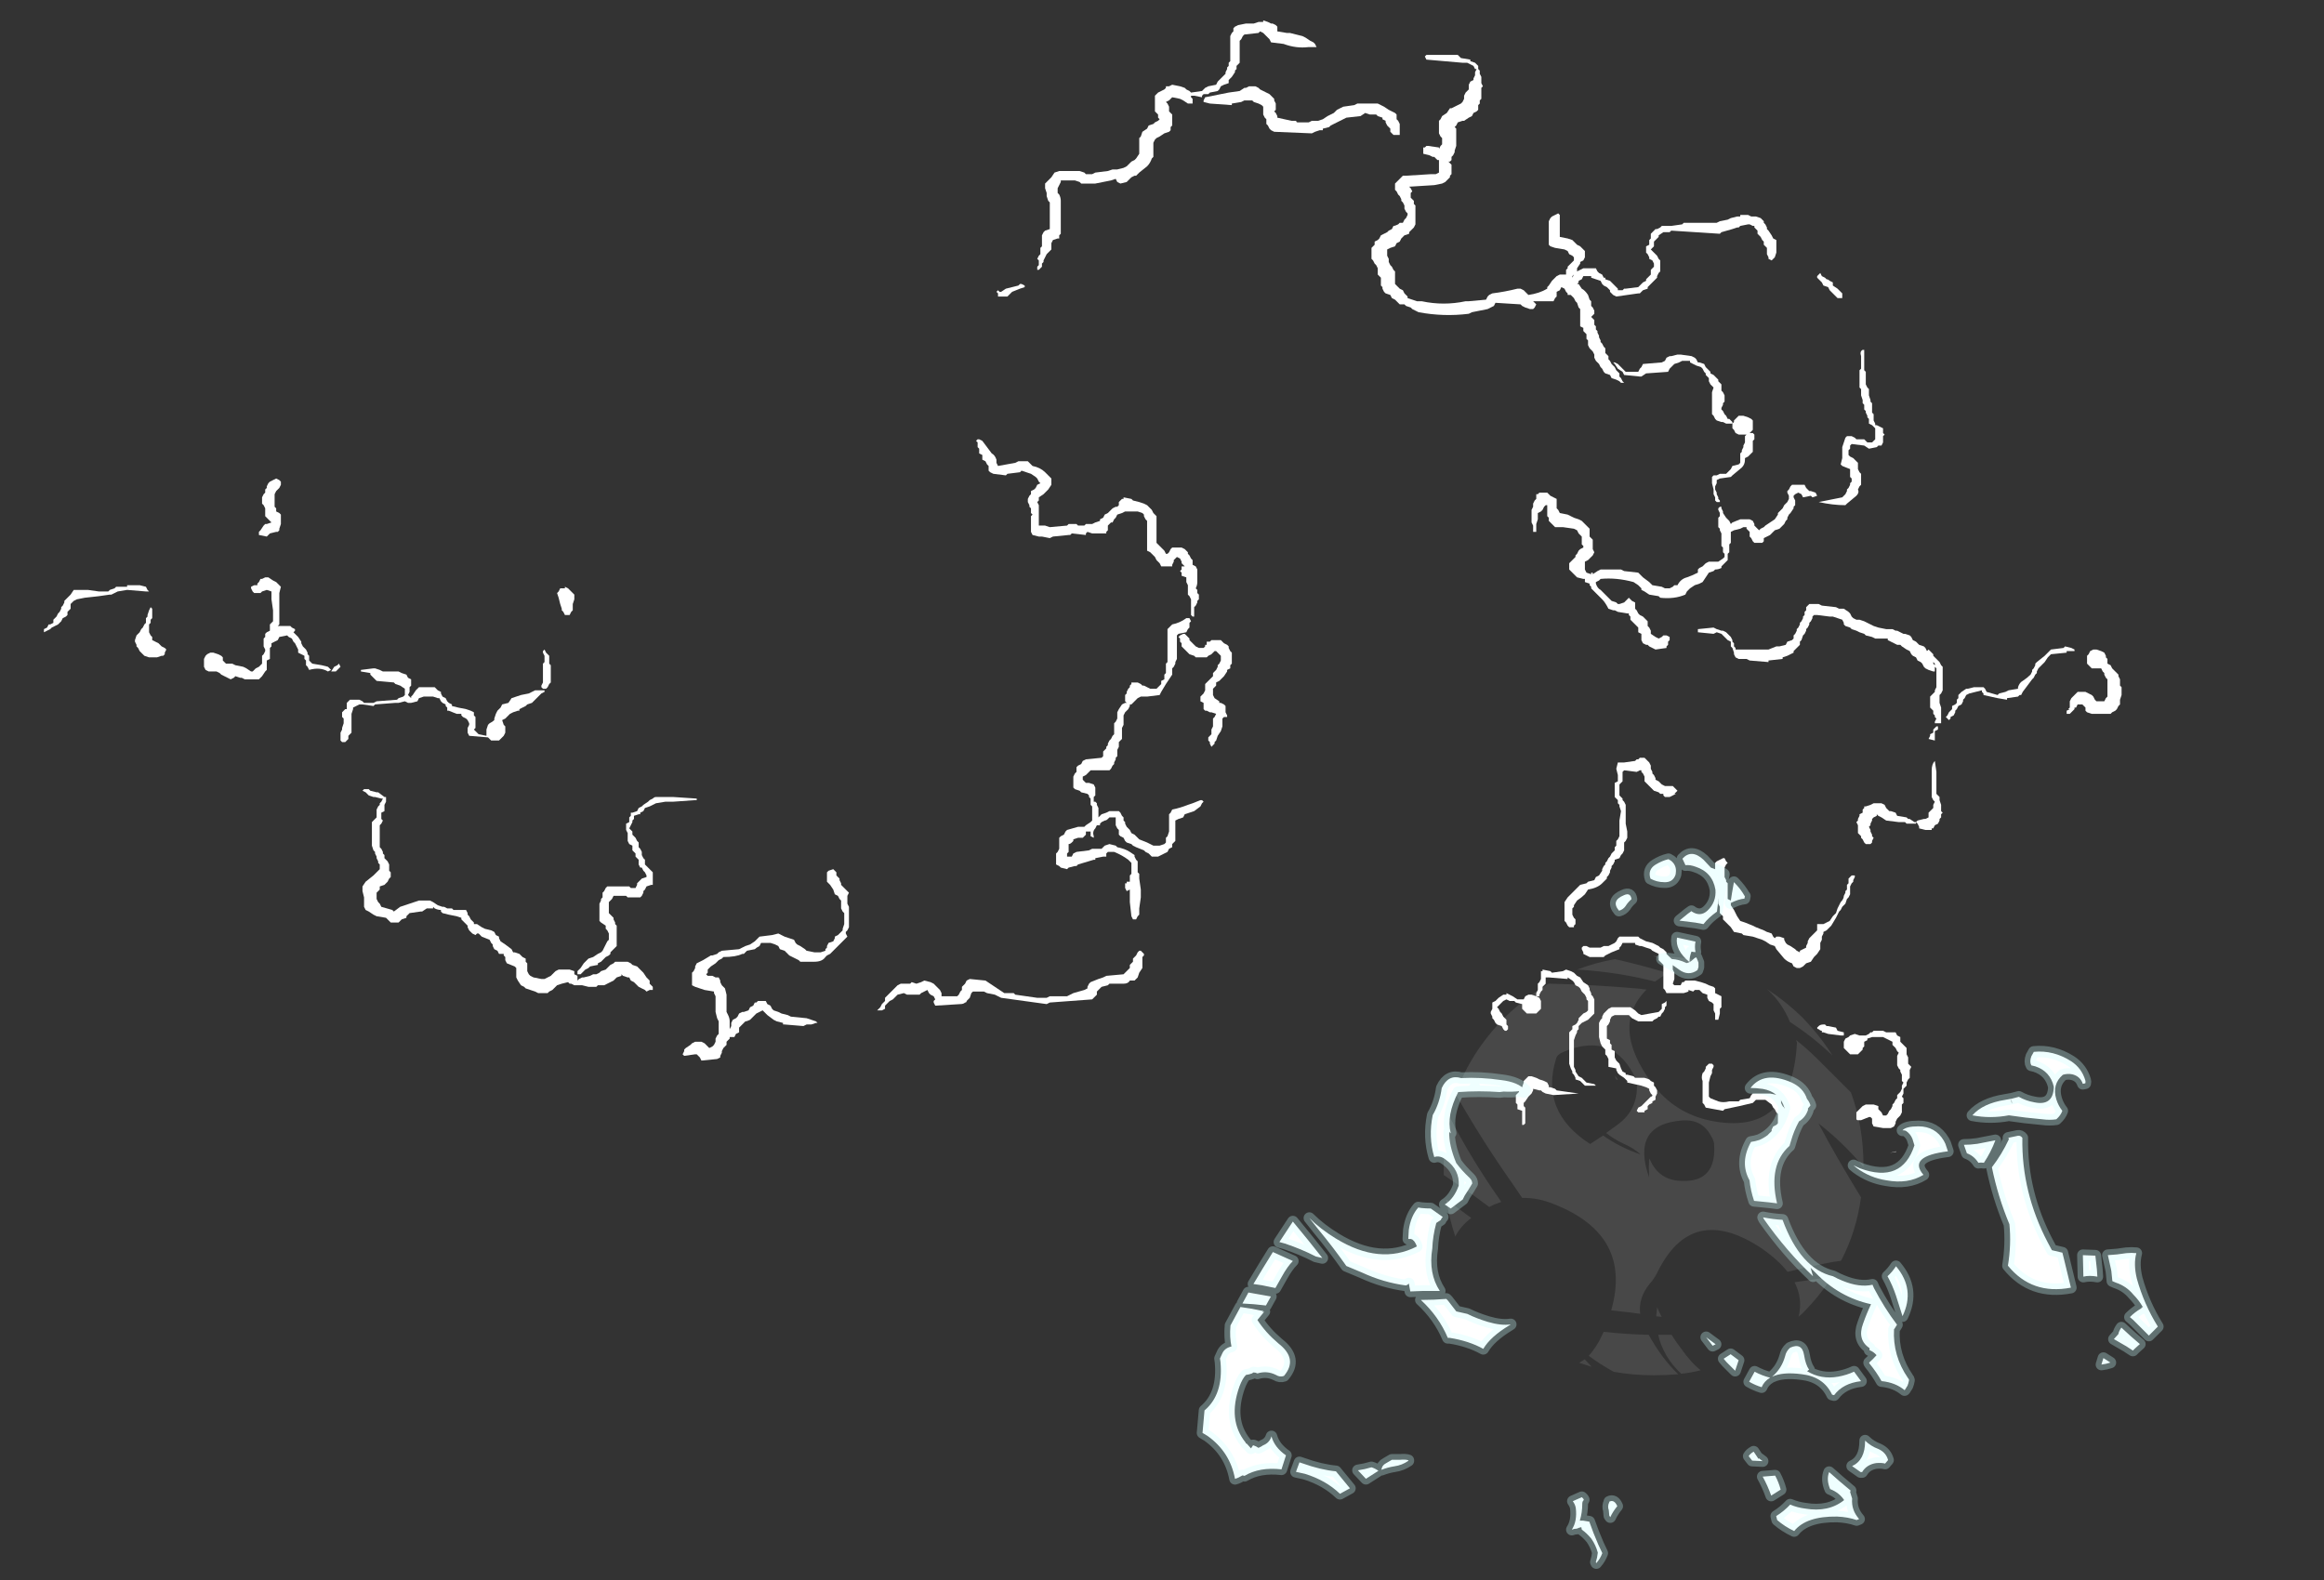 <?xml version="1.0" encoding="UTF-8" standalone="no"?>
<svg xmlns:ffdec="https://www.free-decompiler.com/flash" xmlns:xlink="http://www.w3.org/1999/xlink" ffdec:objectType="frame" height="352.55px" width="518.35px" xmlns="http://www.w3.org/2000/svg">
  <rect width="100%" height="100%" fill="#333333" stroke="none"/>
  <g transform="matrix(1.0, 0.0, 0.0, 1.0, 384.3, 358.4)">
    <use ffdec:characterId="946" height="35.8" transform="matrix(7.0, 0.0, 0.0, 7.0, -374.5, -353.85)" width="66.2" xlink:href="#shape0"/>
    <use ffdec:characterId="524" height="42.0" transform="matrix(0.001, 2.229, -2.229, 0.001, 31.311, -145.123)" width="41.95" xlink:href="#shape1"/>
    <use ffdec:characterId="523" height="99.1" transform="matrix(0.001, 2.229, -2.229, 0.001, 100.845, -171.793)" width="74.4" xlink:href="#shape2"/>
  </g>
  <defs>
    <g id="shape0" transform="matrix(1.0, 0.0, 0.0, 1.0, 53.5, 50.55)">
      <path d="M0.25 -44.25 L0.45 -44.3 0.55 -44.3 0.55 -44.35 0.8 -44.35 0.9 -44.3 1.05 -44.3 1.2 -44.25 1.3 -44.15 1.3 -44.1 1.35 -44.05 1.4 -43.95 1.4 -43.9 1.45 -43.85 1.55 -43.7 1.6 -43.6 1.7 -43.55 1.7 -43.15 1.65 -43.0 1.55 -42.9 1.45 -42.95 1.45 -43.0 1.4 -43.1 1.4 -43.3 1.3 -43.4 1.3 -43.5 1.25 -43.55 1.2 -43.65 1.1 -43.75 1.1 -43.85 1.0 -43.95 1.0 -44.0 0.95 -44.0 0.85 -44.05 0.8 -44.05 0.55 -44.0 0.5 -43.95 0.45 -43.95 0.3 -43.9 -0.05 -43.8 -0.1 -43.75 -1.65 -43.85 -1.7 -43.8 -1.9 -43.8 -2.05 -43.7 -2.05 -43.65 -2.2 -43.5 -2.2 -43.35 -2.3 -43.25 -2.1 -43.05 -2.05 -42.95 -2.0 -42.9 -2.0 -42.55 -2.05 -42.5 -2.1 -42.4 -2.1 -42.35 -2.4 -42.05 -2.4 -42.0 -2.55 -41.95 -2.65 -41.85 -2.7 -41.85 -3.4 -41.75 -3.5 -41.8 -3.6 -41.9 -3.6 -41.95 -3.7 -42.05 -3.8 -42.1 -3.85 -42.15 -3.9 -42.25 -4.2 -42.35 -4.2 -42.4 -4.45 -42.4 -4.5 -42.3 -4.6 -42.25 -4.6 -42.2 -4.65 -42.15 -4.6 -42.15 -4.5 -42.0 Q-4.4 -41.95 -4.3 -41.8 L-4.25 -41.65 -4.2 -41.6 -4.2 -41.45 -4.15 -41.4 -4.1 -41.3 -4.1 -41.2 -4.2 -41.1 -4.1 -41.0 -4.1 -40.85 -4.05 -40.8 -4.05 -40.7 -4.0 -40.65 -4.0 -40.6 -3.95 -40.5 -3.95 -40.45 -3.9 -40.35 -3.9 -40.3 -3.85 -40.25 -3.8 -40.15 -3.75 -40.1 -3.75 -39.95 -3.65 -39.85 -3.65 -39.75 -3.6 -39.7 -3.55 -39.6 -3.45 -39.5 -3.4 -39.4 -3.3 -39.3 -3.3 -39.2 -3.25 -39.15 -3.2 -39.05 -3.15 -39.0 -3.25 -39.0 -3.3 -39.05 -3.4 -39.1 -3.55 -39.15 -3.6 -39.25 -3.75 -39.3 -3.8 -39.35 -3.85 -39.45 -3.9 -39.5 -3.95 -39.6 -4.05 -39.7 -4.1 -39.8 -4.1 -39.9 -4.15 -40.0 -4.25 -40.1 -4.3 -40.2 -4.3 -40.35 -4.35 -40.4 -4.35 -40.55 -4.45 -40.65 -4.45 -40.75 -4.55 -40.8 -4.55 -41.35 -4.6 -41.4 -4.65 -41.55 -4.7 -41.6 -4.75 -41.7 -4.85 -41.8 -4.95 -41.8 -4.95 -41.85 -5.0 -41.9 -5.05 -42.0 -5.15 -42.05 -5.2 -41.95 -5.3 -41.9 -5.3 -41.75 -5.35 -41.7 -5.4 -41.6 -6.05 -41.6 -5.95 -41.5 -6.0 -41.4 -6.05 -41.35 -6.15 -41.35 -6.3 -41.4 -6.4 -41.45 -6.45 -41.5 -7.25 -41.55 -7.3 -41.45 -7.5 -41.35 -8.0 -41.25 -8.1 -41.2 Q-8.9 -41.1 -9.7 -41.25 L-9.9 -41.35 -9.95 -41.4 -10.1 -41.45 -10.15 -41.5 -10.3 -41.5 -10.45 -41.65 -10.55 -41.7 -10.6 -41.8 -10.75 -41.85 -10.8 -41.9 -10.85 -42.0 -10.85 -42.05 -10.9 -42.1 -10.9 -42.35 -11.0 -42.45 -11.0 -42.65 -11.05 -42.75 -11.1 -42.8 -11.15 -42.9 -11.2 -42.95 -11.2 -43.3 -11.1 -43.4 -11.1 -43.5 -11.0 -43.55 -10.95 -43.6 -10.9 -43.7 -10.7 -43.8 -10.65 -43.85 -10.55 -43.9 -10.5 -44.0 Q-10.45 -44.0 -10.35 -44.05 L-10.3 -44.1 -10.2 -44.1 -10.15 -44.2 -10.1 -44.25 -10.05 -44.35 -10.05 -44.4 -10.1 -44.45 -10.15 -44.55 -10.15 -44.65 -10.2 -44.75 -10.25 -44.8 -10.25 -44.85 -10.3 -44.95 -10.35 -45.0 -10.4 -45.1 -10.45 -45.15 -10.45 -45.35 -10.2 -45.6 -10.1 -45.6 -9.3 -45.65 -9.15 -45.65 -9.05 -45.7 -9.05 -46.1 -9.1 -46.1 -9.2 -46.2 -9.25 -46.2 -9.35 -46.25 -9.55 -46.3 -9.55 -46.5 -9.5 -46.5 -9.45 -46.55 -9.4 -46.55 -9.05 -46.5 -9.05 -46.45 -9.0 -46.55 -8.95 -46.6 -8.95 -46.8 -9.0 -46.85 -9.05 -46.95 -9.05 -47.35 -9.0 -47.4 -8.95 -47.5 -8.8 -47.6 -8.7 -47.75 -8.65 -47.75 -8.35 -47.9 -8.3 -47.95 -8.25 -48.05 -8.25 -48.15 -8.2 -48.25 -8.1 -48.35 -8.1 -48.5 -8.05 -48.6 -7.95 -48.65 -7.95 -48.7 -7.9 -48.8 -7.9 -48.9 -7.85 -49.0 -7.9 -49.0 -7.95 -49.1 -8.15 -49.2 -8.3 -49.2 -9.45 -49.3 -9.5 -49.4 -9.45 -49.45 -8.45 -49.45 -8.35 -49.35 -8.05 -49.3 -8.05 -49.25 -7.9 -49.2 -7.8 -49.1 -7.8 -49.0 -7.75 -48.95 -7.75 -48.85 -7.7 -48.75 -7.7 -48.55 -7.65 -48.45 -7.7 -48.4 -7.7 -48.05 -7.75 -48.0 -7.75 -47.9 -7.8 -47.85 -7.8 -47.7 -7.85 -47.65 -7.95 -47.6 -8.0 -47.5 -8.1 -47.45 -8.25 -47.35 -8.3 -47.35 -8.45 -47.3 -8.5 -47.2 -8.55 -47.15 -8.5 -47.1 -8.5 -46.55 -8.55 -46.4 -8.55 -46.35 -8.6 -46.25 -8.65 -46.2 -8.65 -46.1 -8.7 -46.05 -8.75 -46.05 -8.65 -45.95 -8.65 -45.65 -8.7 -45.6 -8.7 -45.55 -8.85 -45.4 -8.95 -45.35 -9.2 -45.3 -10.0 -45.25 -9.95 -45.2 -9.9 -45.1 -9.95 -45.05 -9.95 -44.9 -9.85 -44.8 -9.85 -44.7 -9.8 -44.65 -9.8 -44.05 -9.85 -43.95 -10.0 -43.8 -10.0 -43.75 -10.15 -43.7 -10.25 -43.6 -10.3 -43.5 -10.4 -43.45 -10.45 -43.35 -10.6 -43.3 -10.7 -43.25 -10.7 -43.05 -10.65 -42.95 -10.65 -42.85 -10.6 -42.75 -10.55 -42.7 -10.5 -42.6 -10.45 -42.55 -10.45 -42.15 -10.3 -42.0 -10.2 -41.95 -10.15 -41.85 -10.05 -41.75 -10.05 -41.7 -9.75 -41.6 -9.6 -41.6 Q-8.9 -41.45 -8.2 -41.6 L-8.1 -41.6 -7.55 -41.65 -7.5 -41.75 -7.45 -41.8 -7.35 -41.85 Q-6.95 -41.9 -6.55 -42.0 L-6.45 -42.0 -6.35 -41.95 -6.2 -41.8 Q-5.85 -41.85 -5.6 -42.0 L-5.6 -42.05 -5.55 -42.1 -5.45 -42.25 -5.3 -42.4 -5.2 -42.45 -5.0 -42.45 -5.0 -42.6 -4.95 -42.65 -4.95 -42.7 -4.75 -42.9 -4.75 -43.0 -4.8 -43.05 -4.9 -43.1 -4.95 -43.2 -5.05 -43.25 -5.35 -43.3 -5.5 -43.35 -5.55 -43.4 -5.55 -44.15 -5.5 -44.25 -5.45 -44.3 -5.25 -44.4 -5.2 -44.35 -5.2 -43.65 -4.95 -43.6 -4.8 -43.55 -4.65 -43.4 -4.55 -43.35 -4.4 -43.2 -4.4 -43.0 -4.45 -42.9 -4.55 -42.85 -4.55 -42.8 -4.65 -42.65 -4.65 -42.55 -4.45 -42.65 -4.05 -42.65 -4.0 -42.55 -3.95 -42.5 -3.85 -42.45 -3.8 -42.35 -3.75 -42.35 -3.75 -42.3 -3.6 -42.25 -3.35 -42.0 -3.35 -41.95 -3.2 -41.95 -3.15 -42.0 -3.1 -42.0 -2.7 -42.05 -2.55 -42.2 -2.45 -42.25 -2.45 -42.3 -2.3 -42.45 -2.3 -42.6 -2.2 -42.7 -2.2 -42.8 -2.25 -42.9 -2.35 -42.95 -2.35 -43.0 -2.4 -43.1 -2.45 -43.15 -2.45 -43.35 -2.35 -43.4 -2.35 -43.55 -2.3 -43.6 -2.3 -43.75 -2.15 -43.9 -2.1 -43.9 -2.0 -43.95 -1.95 -44.0 -1.65 -44.0 -1.3 -44.05 -1.25 -44.1 -0.2 -44.1 -0.1 -44.15 0.15 -44.2 0.25 -44.25 M3.1 -42.5 L3.15 -42.4 3.25 -42.35 3.3 -42.3 Q3.35 -42.3 3.4 -42.25 L3.5 -42.2 3.5 -42.1 3.65 -42.0 3.8 -41.85 3.8 -41.7 3.65 -41.7 3.4 -41.95 3.35 -42.05 3.2 -42.1 3.15 -42.2 3.0 -42.35 3.0 -42.4 3.1 -42.5 M4.5 -39.85 L4.5 -39.4 4.55 -39.35 4.55 -38.95 4.6 -38.85 4.65 -38.8 4.65 -38.6 4.7 -38.45 4.7 -38.4 4.75 -38.35 4.75 -38.05 4.8 -38.0 4.8 -37.8 4.85 -37.7 4.85 -37.65 4.9 -37.65 5.1 -37.55 5.1 -37.4 5.15 -37.35 5.1 -37.3 5.1 -37.1 5.05 -37.0 4.95 -37.0 4.9 -36.95 4.65 -36.9 4.5 -37.0 4.1 -37.05 4.05 -37.0 4.05 -36.9 4.0 -36.85 4.0 -36.7 4.05 -36.65 4.15 -36.6 4.3 -36.45 4.3 -36.25 4.35 -36.15 4.4 -36.1 4.4 -35.75 4.35 -35.7 4.3 -35.6 Q4.35 -35.5 4.25 -35.4 L3.95 -35.15 3.9 -35.1 Q3.5 -35.1 3.05 -35.2 L3.8 -35.35 3.9 -35.45 3.95 -35.55 3.95 -35.6 4.0 -35.65 4.05 -35.75 4.05 -35.8 4.1 -35.85 4.1 -35.95 4.05 -36.0 4.05 -36.25 3.8 -36.35 3.75 -36.4 3.8 -36.6 3.8 -36.95 3.9 -37.25 3.95 -37.3 4.1 -37.3 4.2 -37.25 4.25 -37.2 4.5 -37.2 4.6 -37.1 4.75 -37.1 4.85 -37.2 4.85 -37.55 4.75 -37.65 4.65 -37.7 4.65 -37.85 4.6 -37.9 4.6 -37.95 4.55 -38.05 4.55 -38.1 4.5 -38.15 4.5 -38.3 4.45 -38.35 4.45 -38.45 4.4 -38.6 4.4 -38.8 4.35 -38.85 4.35 -39.4 4.4 -39.45 4.4 -39.85 Q4.35 -40.0 4.45 -40.05 L4.5 -40.05 4.5 -39.85 M0.0 -38.35 L0.0 -38.3 -0.05 -38.2 -0.05 -38.15 0.0 -38.1 0.05 -38.0 0.1 -37.95 0.15 -37.85 0.2 -37.85 0.3 -37.75 0.3 -37.7 0.35 -37.75 0.35 -37.8 0.5 -37.95 0.65 -37.95 0.8 -37.9 0.9 -37.85 0.95 -37.8 0.95 -37.5 0.85 -37.4 0.95 -37.4 1.0 -37.35 1.0 -37.2 0.95 -37.15 0.95 -36.8 0.8 -36.65 0.7 -36.6 0.7 -36.55 Q0.7 -36.4 0.6 -36.3 L0.3 -36.05 0.25 -36.0 -0.1 -35.95 -0.2 -35.9 -0.2 -35.8 -0.25 -35.7 -0.25 -35.6 -0.2 -35.5 -0.2 -35.45 -0.15 -35.35 -0.15 -35.3 -0.1 -35.25 -0.1 -35.2 -0.2 -35.2 -0.25 -35.25 -0.25 -35.35 -0.3 -35.45 -0.3 -35.6 -0.35 -35.8 -0.35 -36.0 -0.3 -36.05 -0.2 -36.05 -0.1 -36.1 0.1 -36.1 0.25 -36.25 0.3 -36.35 0.5 -36.4 0.55 -36.45 0.55 -36.75 0.6 -36.8 0.6 -36.85 0.65 -36.95 0.65 -37.0 0.7 -37.1 0.7 -37.3 0.75 -37.35 0.5 -37.35 0.4 -37.4 0.35 -37.5 0.3 -37.55 0.3 -37.7 0.1 -37.7 0.0 -37.75 -0.05 -37.75 -0.2 -37.8 -0.25 -37.85 -0.3 -37.95 -0.35 -38.0 -0.35 -38.7 -0.3 -38.85 -0.4 -38.95 -0.45 -39.05 -0.45 -39.15 -0.55 -39.25 -0.55 -39.3 -0.6 -39.35 -0.65 -39.45 -0.7 -39.5 -0.85 -39.55 -1.05 -39.65 -1.05 -39.7 -1.3 -39.7 -1.4 -39.65 -1.55 -39.6 -1.7 -39.45 -1.75 -39.35 -2.45 -39.3 -2.6 -39.2 -2.65 -39.2 -3.15 -39.25 -3.2 -39.35 -3.35 -39.45 -3.45 -39.6 -3.5 -39.65 -3.45 -39.65 -3.35 -39.6 -3.1 -39.35 -2.7 -39.35 -2.65 -39.45 -2.6 -39.5 -2.55 -39.6 -1.95 -39.65 -1.85 -39.7 -1.8 -39.8 -1.7 -39.85 -1.65 -39.85 -1.45 -39.9 -1.35 -39.9 -1.0 -39.85 -0.9 -39.8 -0.85 -39.75 -0.8 -39.65 -0.75 -39.65 -0.6 -39.6 -0.55 -39.5 -0.4 -39.35 -0.4 -39.3 -0.3 -39.25 -0.15 -39.1 -0.15 -39.05 -0.05 -38.95 -0.05 -38.75 0.0 -38.7 0.05 -38.6 0.05 -38.4 0.0 -38.35 M2.15 -35.7 L2.2 -35.75 2.6 -35.75 2.65 -35.65 2.75 -35.55 2.8 -35.55 2.95 -35.5 3.0 -35.4 2.85 -35.35 2.8 -35.4 2.55 -35.35 2.5 -35.45 2.4 -35.5 2.3 -35.45 2.25 -35.4 2.25 -35.35 2.3 -35.25 2.3 -35.1 2.25 -35.05 2.25 -35.0 2.15 -34.85 2.1 -34.8 2.05 -34.7 2.05 -34.65 2.0 -34.6 1.95 -34.5 1.8 -34.35 1.65 -34.3 1.5 -34.15 1.3 -34.05 1.3 -33.95 1.25 -33.9 1.0 -33.9 0.95 -33.95 0.9 -34.05 0.85 -34.1 0.85 -34.25 0.75 -34.35 0.75 -34.4 0.65 -34.4 0.55 -34.35 0.35 -34.3 0.25 -34.25 0.25 -33.9 0.2 -33.85 0.2 -33.6 0.15 -33.55 0.15 -33.35 -0.05 -33.15 -0.05 -33.1 Q-0.15 -33.05 -0.25 -33.05 L-0.3 -33.0 -0.45 -32.95 -0.65 -32.65 -0.75 -32.6 -0.9 -32.55 -1.05 -32.45 -1.15 -32.35 -1.2 -32.25 Q-1.55 -32.1 -2.0 -32.15 L-2.05 -32.2 -2.35 -32.25 -2.5 -32.35 -2.6 -32.4 -2.6 -32.45 -2.7 -32.55 -2.85 -32.65 Q-3.4 -32.8 -3.9 -32.75 L-3.95 -32.7 -4.05 -32.65 -4.05 -32.6 Q-4.0 -32.45 -3.9 -32.4 L-3.55 -32.05 -3.4 -32.0 -3.35 -31.95 -3.3 -31.95 -3.15 -32.0 -3.0 -32.15 -2.9 -32.05 -2.8 -32.0 -2.8 -31.8 -2.75 -31.75 -2.7 -31.65 -2.65 -31.6 -2.55 -31.55 -2.4 -31.4 -2.4 -31.25 -2.35 -31.2 -2.3 -31.1 -2.3 -31.0 -2.15 -30.9 -2.05 -30.85 -1.95 -30.9 -1.9 -30.95 -1.8 -30.95 -1.7 -30.9 -1.7 -30.8 -1.75 -30.75 -1.75 -30.65 -1.8 -30.6 -1.8 -30.55 -2.15 -30.5 -2.35 -30.6 -2.4 -30.65 -2.45 -30.65 -2.55 -30.7 -2.6 -30.8 -2.6 -31.0 -2.7 -31.05 -2.7 -31.2 -2.95 -31.45 -2.95 -31.55 -3.0 -31.6 -3.0 -31.65 -3.05 -31.65 -3.35 -31.7 -3.45 -31.75 -3.5 -31.75 -3.65 -31.8 Q-3.75 -32.0 -3.85 -32.1 L-4.2 -32.45 -4.2 -32.5 -4.25 -32.55 -4.25 -32.6 -4.4 -32.65 -4.4 -32.75 -4.45 -32.75 -4.65 -32.8 -4.9 -33.05 -4.9 -33.25 -4.7 -33.45 -4.7 -33.5 -4.65 -33.55 -4.6 -33.65 -4.55 -33.7 -4.45 -33.75 -4.45 -33.8 -4.5 -33.85 -4.5 -34.1 -4.6 -34.2 -4.65 -34.3 -4.75 -34.35 -5.1 -34.4 -5.35 -34.4 -5.55 -34.6 -5.55 -34.7 -5.6 -34.75 -5.6 -35.1 -5.65 -35.1 -5.7 -35.05 -5.75 -34.95 -5.8 -34.9 -5.9 -34.85 -5.9 -34.65 -5.95 -34.5 -5.95 -34.25 -6.05 -34.25 -6.05 -34.45 -6.1 -34.55 -6.1 -34.95 -6.05 -35.05 -6.05 -35.15 -6.0 -35.25 -5.95 -35.3 -5.95 -35.45 -5.9 -35.45 -5.85 -35.5 -5.6 -35.5 -5.5 -35.4 -5.3 -35.3 -5.3 -35.0 -5.25 -34.95 -5.2 -34.85 -4.95 -34.8 -4.75 -34.7 -4.6 -34.65 -4.5 -34.6 -4.25 -34.35 -4.25 -34.1 -4.15 -34.0 -4.15 -33.7 -4.1 -33.6 -4.15 -33.5 -4.3 -33.35 -4.4 -33.3 -4.4 -33.05 -4.35 -32.95 -4.2 -32.9 -4.2 -32.95 -4.15 -32.95 -4.15 -32.9 -4.0 -33.0 -3.9 -33.05 -3.25 -33.05 -3.15 -33.0 -2.7 -32.95 -2.55 -32.8 -2.35 -32.65 -2.25 -32.55 -1.95 -32.5 -1.85 -32.45 -1.7 -32.45 -1.6 -32.5 -1.55 -32.55 -1.45 -32.55 Q-1.35 -32.75 -1.15 -32.8 -1.0 -32.85 -0.8 -32.95 L-0.8 -33.05 -0.75 -33.1 -0.65 -33.15 -0.55 -33.25 -0.45 -33.3 -0.15 -33.3 0.0 -33.4 0.05 -33.45 0.05 -33.55 0.0 -33.6 0.0 -33.75 -0.05 -33.8 -0.05 -34.2 -0.1 -34.3 -0.1 -34.35 -0.15 -34.4 -0.15 -34.7 -0.1 -34.75 -0.1 -34.85 -0.15 -34.95 -0.15 -35.0 -0.1 -35.05 -0.05 -35.05 -0.05 -35.0 0.0 -34.9 0.0 -34.85 0.1 -34.7 0.2 -34.6 0.25 -34.5 0.3 -34.55 0.55 -34.65 0.85 -34.65 0.95 -34.6 1.0 -34.5 1.0 -34.45 1.15 -34.3 1.2 -34.35 1.3 -34.4 1.35 -34.45 1.65 -34.65 1.75 -34.8 1.75 -34.85 1.9 -35.0 1.95 -35.1 2.05 -35.2 2.1 -35.3 2.1 -35.4 2.05 -35.5 2.05 -35.55 2.1 -35.6 2.15 -35.7 M3.6 -31.85 L3.7 -31.8 3.85 -31.8 4.0 -31.7 4.05 -31.65 4.1 -31.55 4.15 -31.5 4.25 -31.45 4.35 -31.45 4.5 -31.4 4.8 -31.25 4.95 -31.2 5.2 -31.15 5.4 -31.15 5.5 -31.1 5.55 -31.1 5.75 -31.0 5.8 -31.0 5.95 -30.95 6.0 -30.9 6.05 -30.8 6.15 -30.75 6.25 -30.65 6.4 -30.6 6.45 -30.55 6.5 -30.45 6.55 -30.5 6.7 -30.35 6.7 -30.3 6.9 -30.1 6.95 -30.0 7.0 -29.95 7.0 -29.2 6.95 -29.1 6.9 -29.05 6.9 -28.8 6.95 -28.65 6.95 -28.15 6.75 -28.15 6.75 -28.2 6.8 -28.3 6.75 -28.35 6.75 -28.4 6.7 -28.45 6.7 -28.55 6.6 -28.65 6.6 -29.0 6.75 -29.15 6.75 -29.2 6.8 -29.3 6.8 -29.9 6.75 -29.95 6.75 -30.05 6.7 -30.1 6.7 -30.05 6.75 -30.0 6.75 -29.8 6.7 -29.8 6.55 -29.85 6.45 -29.9 6.4 -29.95 6.35 -30.05 6.3 -30.1 6.2 -30.15 6.15 -30.25 6.05 -30.3 6.0 -30.35 5.95 -30.45 5.85 -30.5 5.7 -30.6 5.65 -30.65 5.55 -30.65 5.45 -30.7 Q5.35 -30.75 5.25 -30.8 L5.25 -30.85 4.85 -30.85 4.75 -30.9 4.55 -30.95 4.5 -31.0 4.35 -31.05 4.25 -31.1 4.1 -31.15 4.05 -31.2 3.9 -31.25 3.85 -31.3 3.85 -31.35 3.8 -31.45 3.5 -31.55 3.4 -31.55 3.0 -31.6 2.9 -31.6 2.85 -31.55 2.85 -31.5 2.8 -31.4 2.75 -31.35 2.75 -31.3 2.7 -31.2 2.65 -31.15 2.65 -31.1 2.6 -31.0 2.55 -30.95 2.5 -30.8 2.45 -30.75 2.45 -30.65 2.25 -30.45 2.25 -30.4 2.05 -30.3 1.9 -30.25 1.9 -30.2 1.45 -30.15 1.45 -30.1 0.85 -30.15 0.75 -30.2 0.5 -30.2 0.4 -30.25 0.35 -30.35 0.35 -30.4 0.3 -30.55 0.25 -30.6 0.25 -30.75 0.15 -30.8 -0.05 -31.0 -0.2 -31.05 -0.3 -31.0 -0.8 -31.05 -0.8 -31.15 -0.3 -31.2 -0.2 -31.15 -0.05 -31.1 0.0 -31.1 0.1 -31.05 0.25 -30.9 0.3 -30.8 0.3 -30.75 0.35 -30.7 0.35 -30.6 0.4 -30.55 0.4 -30.5 1.45 -30.5 1.7 -30.6 1.8 -30.6 2.0 -30.65 2.05 -30.75 2.2 -30.8 2.25 -30.85 2.25 -30.95 2.3 -31.0 2.35 -31.1 2.35 -31.15 2.4 -31.2 2.45 -31.3 2.45 -31.35 2.5 -31.4 2.55 -31.5 2.55 -31.55 2.6 -31.6 2.6 -31.7 2.65 -31.75 2.65 -31.85 2.75 -31.95 3.05 -31.95 3.15 -31.9 3.6 -31.85 M6.55 -30.35 L6.55 -30.35 M7.15 -28.4 L7.2 -28.5 7.3 -28.6 7.3 -28.7 7.4 -28.75 7.45 -28.8 7.45 -28.9 7.5 -28.95 7.5 -29.05 7.6 -29.15 7.75 -29.25 7.8 -29.25 8.0 -29.3 8.3 -29.3 8.35 -29.25 8.4 -29.15 8.75 -29.05 8.8 -29.1 9.0 -29.15 9.1 -29.2 9.4 -29.25 9.4 -29.3 Q9.45 -29.45 9.55 -29.5 9.7 -29.6 9.8 -29.7 L9.85 -29.8 9.85 -29.85 9.9 -29.9 9.95 -30.0 9.95 -30.05 10.0 -30.1 10.25 -30.3 10.45 -30.5 10.85 -30.55 10.9 -30.6 11.1 -30.55 11.2 -30.5 11.2 -30.45 10.95 -30.45 10.95 -30.4 10.45 -30.35 10.35 -30.25 10.25 -30.1 10.05 -29.9 10.0 -29.8 10.0 -29.75 9.95 -29.7 9.9 -29.6 9.85 -29.55 9.55 -29.15 9.5 -29.05 9.45 -29.05 9.4 -29.0 9.05 -28.95 9.05 -28.9 8.75 -28.95 8.3 -29.05 8.3 -29.1 8.25 -29.15 8.25 -29.2 7.85 -29.1 7.75 -29.05 7.7 -28.95 7.65 -28.9 7.65 -28.85 7.6 -28.75 7.5 -28.7 7.45 -28.6 7.4 -28.55 7.4 -28.5 7.35 -28.4 7.25 -28.35 7.25 -28.3 7.2 -28.25 7.1 -28.35 7.15 -28.4 M11.3 -28.75 L11.25 -28.65 11.2 -28.65 11.2 -28.6 11.05 -28.45 10.95 -28.45 10.95 -28.55 11.05 -28.6 11.0 -28.6 11.05 -28.65 11.05 -28.85 11.1 -28.95 11.3 -29.15 11.55 -29.15 11.75 -29.05 11.8 -29.0 11.85 -28.9 11.9 -28.85 12.15 -28.85 12.2 -28.95 12.25 -29.0 12.25 -29.55 12.2 -29.6 12.15 -29.7 12.15 -29.75 12.1 -29.8 12.05 -29.9 11.75 -29.9 11.6 -30.05 11.6 -30.3 11.65 -30.35 11.7 -30.45 11.8 -30.5 11.9 -30.5 12.05 -30.45 12.15 -30.4 12.2 -30.3 12.2 -30.25 12.25 -30.2 12.25 -30.05 12.35 -30.0 12.4 -29.9 12.6 -29.7 12.6 -29.65 12.65 -29.55 12.65 -29.35 12.7 -29.3 12.7 -29.05 12.65 -28.9 12.65 -28.75 12.6 -28.7 12.55 -28.6 12.5 -28.55 12.4 -28.5 12.35 -28.45 11.75 -28.45 11.6 -28.5 11.55 -28.55 11.55 -28.65 11.45 -28.75 11.3 -28.75 M6.85 -27.95 L6.75 -27.9 6.75 -27.6 6.55 -27.65 6.6 -27.75 6.6 -27.8 6.7 -27.85 6.7 -27.95 6.8 -28.05 6.85 -28.05 6.85 -27.95 M6.8 -26.6 L6.8 -26.25 Q6.8 -26.1 6.8 -25.9 L6.9 -25.8 6.9 -25.7 6.95 -25.55 6.95 -25.35 7.0 -25.3 6.95 -25.25 6.95 -25.15 6.9 -25.1 6.9 -25.05 6.85 -24.95 6.75 -24.9 6.7 -24.8 6.65 -24.8 6.65 -24.75 6.45 -24.75 6.25 -24.8 6.25 -24.85 6.2 -24.95 6.15 -25.0 6.2 -25.05 6.4 -25.1 6.45 -25.1 6.55 -25.15 6.55 -25.3 6.7 -25.45 6.7 -25.55 6.75 -25.65 6.7 -25.7 6.65 -25.8 6.65 -26.65 Q6.65 -26.85 6.75 -26.95 L6.8 -26.6 M5.9 -25.1 L5.95 -25.1 6.1 -25.0 6.15 -25.0 6.15 -24.95 5.85 -24.95 5.8 -25.0 5.6 -25.0 5.2 -25.05 5.05 -25.15 4.95 -25.2 4.9 -25.25 4.9 -25.2 4.8 -25.15 4.75 -25.1 4.75 -25.05 4.7 -24.95 4.7 -24.9 4.65 -24.85 4.7 -24.75 4.7 -24.7 4.75 -24.6 4.75 -24.55 4.8 -24.5 4.75 -24.4 4.75 -24.35 4.7 -24.3 4.55 -24.3 4.5 -24.35 4.45 -24.45 4.4 -24.5 4.4 -24.55 4.3 -24.65 4.3 -24.9 4.25 -25.0 4.3 -25.05 4.3 -25.1 4.35 -25.2 4.35 -25.25 4.45 -25.3 4.45 -25.4 4.5 -25.45 4.5 -25.5 4.55 -25.5 4.7 -25.55 4.8 -25.6 5.05 -25.6 5.15 -25.55 5.2 -25.45 5.3 -25.35 5.35 -25.35 5.5 -25.3 5.55 -25.2 5.85 -25.15 5.9 -25.1 M0.05 -23.85 L0.1 -23.75 0.15 -23.7 0.1 -23.65 0.05 -23.55 0.05 -23.25 0.1 -23.15 0.1 -23.1 0.15 -23.05 0.15 -22.55 0.25 -22.5 0.25 -22.35 0.35 -22.2 0.45 -22.0 0.55 -21.85 0.7 -21.8 0.95 -21.7 1.05 -21.65 1.3 -21.55 1.4 -21.5 1.55 -21.45 1.6 -21.35 1.65 -21.3 1.7 -21.35 1.8 -21.35 1.95 -21.3 1.95 -21.25 2.0 -21.15 2.05 -21.1 2.15 -21.05 2.3 -20.95 2.35 -20.9 2.45 -20.85 2.45 -20.9 2.65 -21.0 2.65 -21.05 2.7 -21.15 2.7 -21.2 2.75 -21.3 3.0 -21.55 3.0 -21.75 3.2 -21.75 3.4 -21.85 3.5 -22.0 3.6 -22.1 3.65 -22.25 3.75 -22.45 Q3.85 -22.55 3.85 -22.65 L3.9 -22.75 3.9 -22.8 3.95 -22.85 3.95 -23.0 4.0 -23.05 4.0 -23.2 4.1 -23.3 4.2 -23.3 4.2 -23.25 4.15 -23.15 4.15 -23.1 4.1 -23.05 4.05 -22.95 4.05 -22.7 4.0 -22.6 3.95 -22.55 3.9 -22.4 3.8 -22.3 3.75 -22.2 3.7 -22.15 Q3.65 -22.05 3.6 -21.95 L3.45 -21.7 3.3 -21.55 3.2 -21.5 3.2 -21.45 3.15 -21.35 3.15 -21.25 3.1 -21.15 3.1 -20.95 3.0 -20.8 2.9 -20.7 2.8 -20.55 2.65 -20.5 2.55 -20.4 2.45 -20.35 2.35 -20.35 2.25 -20.4 2.2 -20.5 Q2.05 -20.55 1.95 -20.65 L1.7 -20.95 1.65 -21.05 1.5 -21.1 1.35 -21.2 1.25 -21.25 0.95 -21.35 0.65 -21.4 0.6 -21.45 0.35 -21.5 0.25 -21.65 0.0 -21.9 0.0 -22.0 -0.1 -22.1 -0.1 -22.3 -0.15 -22.4 -0.15 -22.8 -0.2 -22.85 -0.25 -22.95 -0.25 -23.7 -0.2 -23.75 0.0 -23.85 0.05 -23.85 M3.6 -18.45 L3.65 -18.35 3.85 -18.3 3.85 -18.2 3.75 -18.2 3.35 -18.25 3.2 -18.3 3.15 -18.3 3.15 -18.35 Q3.1 -18.35 3.05 -18.4 3.0 -18.4 3.0 -18.45 L3.05 -18.5 Q3.1 -18.55 3.2 -18.55 L3.25 -18.55 3.3 -18.5 3.35 -18.5 3.6 -18.45 M4.2 -18.25 L4.35 -18.2 4.55 -18.2 4.65 -18.25 4.7 -18.3 4.75 -18.3 4.8 -18.35 5.1 -18.35 5.2 -18.3 5.5 -18.3 5.55 -18.2 5.65 -18.15 5.65 -18.0 5.85 -17.8 5.85 -17.6 5.9 -17.5 5.9 -17.3 6.0 -17.2 5.95 -17.1 5.95 -16.85 5.9 -16.8 5.85 -16.7 5.85 -16.6 5.75 -16.5 5.75 -16.35 5.7 -16.25 5.75 -16.2 5.75 -16.05 5.7 -16.0 5.7 -15.75 5.65 -15.65 5.55 -15.55 5.5 -15.45 5.5 -15.4 5.45 -15.3 5.35 -15.25 5.1 -15.25 4.8 -15.3 4.75 -15.4 4.75 -15.55 4.7 -15.6 4.65 -15.6 4.4 -15.5 4.3 -15.5 Q4.25 -15.5 4.25 -15.55 L4.25 -15.75 4.45 -15.95 4.55 -16.0 4.8 -16.0 4.95 -15.95 4.95 -15.85 5.05 -15.75 5.1 -15.65 5.2 -15.65 5.25 -15.7 5.3 -15.8 5.35 -15.85 5.4 -15.95 5.4 -16.0 5.45 -16.05 5.5 -16.15 5.55 -16.2 5.55 -16.3 5.65 -16.4 5.7 -16.5 5.7 -16.6 5.75 -16.7 5.7 -16.75 5.7 -16.95 5.65 -17.05 5.65 -17.1 5.6 -17.15 5.55 -17.25 5.55 -17.55 5.6 -17.65 5.55 -17.7 5.5 -17.8 5.4 -17.9 5.4 -18.0 5.1 -18.15 4.75 -18.15 4.6 -18.1 4.6 -18.05 4.5 -18.0 4.5 -17.85 4.45 -17.8 4.45 -17.75 4.3 -17.6 4.05 -17.6 3.85 -17.8 3.85 -18.0 3.9 -18.1 4.0 -18.15 4.05 -18.2 4.2 -18.25 M1.9 -15.95 L1.95 -15.9 2.0 -15.8 2.0 -15.6 1.9 -15.5 1.9 -15.35 1.85 -15.2 1.75 -15.05 1.75 -15.0 1.7 -14.95 1.65 -14.85 1.65 -14.8 1.55 -14.75 1.45 -14.8 1.45 -15.05 1.55 -15.15 1.55 -15.2 1.6 -15.3 1.7 -15.35 1.75 -15.4 1.75 -15.7 1.7 -15.75 1.65 -15.85 1.6 -15.9 1.55 -16.0 1.35 -16.15 1.05 -16.15 0.95 -16.05 Q0.55 -15.95 0.05 -15.85 L0.0 -15.8 -0.55 -15.9 -0.6 -16.0 -0.65 -16.05 -0.65 -16.75 Q-0.7 -16.85 -0.65 -17.0 L-0.6 -17.05 -0.55 -17.15 -0.55 -17.2 -0.45 -17.3 -0.35 -17.3 -0.3 -17.25 -0.3 -17.2 -0.35 -17.1 -0.35 -17.0 -0.4 -16.9 -0.45 -16.7 -0.45 -16.25 -0.4 -16.2 -0.15 -16.1 Q0.0 -16.05 0.2 -16.1 L0.5 -16.1 0.55 -16.15 0.85 -16.2 0.9 -16.3 0.95 -16.35 1.5 -16.35 1.75 -16.3 1.85 -16.25 1.85 -16.05 1.9 -15.95 M-46.5 -35.45 L-46.45 -35.5 -46.45 -35.6 -46.4 -35.65 -46.4 -35.7 -46.35 -35.8 -46.3 -35.85 -46.1 -35.95 -46.0 -35.9 -45.95 -35.85 -45.95 -35.75 -46.0 -35.65 -46.1 -35.55 -46.15 -35.45 -46.15 -35.05 -46.1 -35.0 -46.1 -34.9 -46.0 -34.85 -45.95 -34.8 -45.95 -34.5 -46.0 -34.35 -46.0 -34.3 -46.05 -34.25 -46.1 -34.25 -46.3 -34.2 -46.4 -34.1 -46.65 -34.15 -46.65 -34.25 -46.6 -34.3 -46.5 -34.45 -46.45 -34.5 -46.4 -34.5 -46.25 -34.55 -46.45 -34.75 -46.45 -35.0 -46.5 -35.1 -46.55 -35.15 -46.55 -35.35 -46.5 -35.45 M-52.9 -31.9 L-52.85 -32.0 -52.85 -32.05 -52.65 -32.25 -52.55 -32.4 -52.1 -32.4 -51.75 -32.35 -51.45 -32.35 -51.4 -32.4 -51.25 -32.45 -51.2 -32.5 -50.85 -32.5 -50.85 -32.55 -50.45 -32.55 -50.25 -32.5 -50.2 -32.4 -50.15 -32.35 -50.25 -32.35 -50.85 -32.4 -51.15 -32.35 -51.35 -32.25 -51.4 -32.25 -51.75 -32.2 -52.2 -32.15 -52.45 -32.1 -52.55 -32.05 -52.65 -31.95 -52.65 -31.8 -52.75 -31.7 -52.75 -31.6 -52.8 -31.55 -52.9 -31.5 -52.95 -31.4 -53.05 -31.3 -53.25 -31.2 -53.3 -31.15 -53.5 -31.05 -53.5 -31.15 -53.4 -31.2 -53.35 -31.3 -53.3 -31.3 -53.2 -31.35 -53.2 -31.45 -53.1 -31.55 -53.05 -31.65 -53.0 -31.7 -52.95 -31.8 -52.95 -31.85 -52.9 -31.9 M-46.35 -32.8 L-46.2 -32.7 -46.1 -32.65 -45.95 -32.5 -46.0 -32.3 -46.0 -31.3 -46.05 -31.25 -45.65 -31.25 -45.6 -31.2 -45.5 -31.15 -45.5 -31.1 -45.55 -31.05 -45.4 -30.9 -45.3 -30.75 -45.3 -30.7 -45.25 -30.6 -45.15 -30.5 -45.1 -30.4 -45.1 -30.35 -45.05 -30.3 -45.05 -30.15 -44.95 -30.05 -44.65 -30.0 -44.45 -29.95 -44.35 -29.85 -44.45 -29.8 Q-44.7 -29.95 -45.05 -29.85 L-45.1 -29.95 -45.15 -30.0 -45.15 -30.15 -45.2 -30.2 -45.2 -30.3 -45.4 -30.4 -45.4 -30.5 -45.5 -30.7 -45.55 -30.75 -45.6 -30.85 -45.7 -30.9 -45.75 -30.95 -46.0 -30.9 -46.05 -30.8 -46.25 -30.7 -46.25 -30.6 -46.3 -30.55 -46.3 -30.2 -46.4 -30.15 -46.4 -29.85 -46.45 -29.8 -46.55 -29.65 -46.65 -29.55 -47.1 -29.55 -47.2 -29.6 -47.25 -29.6 -47.4 -29.65 -47.45 -29.6 -47.55 -29.55 -47.85 -29.7 -47.9 -29.75 -48.0 -29.8 -48.25 -29.8 -48.35 -29.85 -48.4 -29.95 -48.4 -30.2 -48.35 -30.3 -48.3 -30.35 -48.2 -30.4 -48.1 -30.4 -47.95 -30.35 -47.85 -30.3 -47.8 -30.25 -47.8 -30.15 -47.7 -30.05 -47.5 -30.05 -47.4 -30.0 -47.15 -29.95 -47.05 -29.9 -46.9 -29.8 -46.85 -29.8 -46.75 -29.9 -46.65 -29.95 -46.55 -30.05 -46.55 -30.3 -46.5 -30.35 -46.45 -30.45 -46.45 -30.5 -46.5 -30.6 -46.5 -30.85 -46.45 -30.9 -46.45 -31.0 -46.4 -31.05 -46.3 -31.1 -46.3 -31.3 -46.2 -31.4 -46.2 -31.75 -46.25 -32.1 -46.25 -32.35 -46.4 -32.4 -46.55 -32.35 -46.6 -32.3 -46.8 -32.3 -46.85 -32.35 -46.9 -32.45 -46.9 -32.5 -46.8 -32.55 -46.7 -32.55 -46.7 -32.6 -46.65 -32.65 -46.6 -32.75 -46.55 -32.75 -46.45 -32.8 -46.35 -32.8 M-50.1 -31.85 L-50.05 -31.8 -50.05 -31.5 -50.1 -31.45 -50.1 -31.35 -50.15 -31.3 -50.15 -31.05 -50.1 -30.95 -50.05 -30.9 -50.05 -30.8 -49.85 -30.7 -49.75 -30.6 -49.65 -30.55 -49.6 -30.5 -49.65 -30.4 -49.65 -30.35 -49.7 -30.3 -49.75 -30.3 -49.9 -30.25 -50.15 -30.25 -50.3 -30.3 -50.45 -30.45 -50.5 -30.55 -50.55 -30.6 -50.55 -30.65 -50.6 -30.75 -50.6 -30.8 -50.55 -30.95 -50.45 -31.05 -50.4 -31.15 -50.35 -31.2 -50.3 -31.3 -50.25 -31.35 -50.25 -31.5 -50.2 -31.55 -50.2 -31.6 -50.15 -31.75 -50.1 -31.85 M-49.2 -30.5 L-48.65 -30.45 -49.2 -30.5 M-11.0 -47.9 L-10.8 -47.8 -10.65 -47.7 -10.45 -47.6 -10.4 -47.55 -10.4 -47.4 -10.35 -47.35 -10.3 -47.25 -10.3 -46.9 -10.5 -46.9 -10.6 -47.0 -10.6 -47.1 -10.7 -47.2 -10.75 -47.3 -10.75 -47.35 -10.85 -47.4 -10.85 -47.45 -11.0 -47.5 -11.05 -47.55 -11.25 -47.55 -11.4 -47.6 -11.55 -47.5 -12.0 -47.45 -12.5 -47.2 -12.55 -47.15 -12.75 -47.1 -12.75 -47.05 -12.85 -47.05 -13.0 -47.0 -13.1 -46.95 -14.3 -47.0 -14.4 -47.05 -14.45 -47.1 -14.5 -47.2 -14.55 -47.25 -14.55 -47.4 -14.6 -47.45 -14.65 -47.55 -14.65 -47.8 -14.7 -47.85 -14.8 -47.9 -14.95 -47.95 -15.0 -48.0 -15.25 -48.0 -15.35 -47.95 -15.65 -47.9 -15.65 -47.85 -16.35 -47.9 -16.55 -47.95 -16.55 -48.0 -16.5 -48.1 -15.75 -48.25 -15.4 -48.3 -15.25 -48.4 -15.2 -48.4 -15.1 -48.45 -14.9 -48.45 -14.8 -48.4 -14.75 -48.35 -14.45 -48.2 -14.3 -48.05 -14.3 -48.0 -14.25 -47.9 -14.25 -47.7 -14.3 -47.65 -14.25 -47.6 -14.2 -47.5 -14.2 -47.45 -13.75 -47.35 -13.6 -47.35 Q-13.6 -47.3 -13.55 -47.3 L-13.2 -47.3 -13.1 -47.35 -12.9 -47.35 -12.75 -47.4 -12.6 -47.5 -12.4 -47.6 -12.3 -47.7 -12.1 -47.8 -11.75 -47.85 -11.65 -47.9 -11.0 -47.9 M-14.5 -50.5 L-14.4 -50.45 -14.35 -50.45 -14.25 -50.4 -14.2 -50.35 -14.2 -50.2 -13.9 -50.15 -13.8 -50.15 -13.4 -50.05 -13.3 -50.0 -13.15 -49.9 -13.05 -49.85 -13.0 -49.8 -12.95 -49.7 -13.2 -49.7 Q-13.6 -49.65 -14.0 -49.8 L-14.4 -49.85 -14.45 -49.95 -14.65 -50.15 -14.75 -50.2 -14.8 -50.15 -15.25 -50.1 -15.3 -50.05 -15.35 -49.95 -15.4 -49.9 -15.4 -49.2 -15.5 -49.1 -15.5 -49.0 -15.55 -48.95 -15.55 -48.9 -15.65 -48.75 -15.75 -48.65 -15.75 -48.55 -15.9 -48.5 -16.0 -48.45 -16.05 -48.35 -16.1 -48.3 -16.35 -48.25 -16.4 -48.2 -16.55 -48.2 -16.6 -48.15 -16.6 -48.1 -16.85 -48.15 -16.95 -48.15 -16.95 -48.1 -16.9 -48.05 -16.9 -47.9 -17.05 -47.9 -17.2 -48.0 -17.3 -48.05 -17.55 -48.1 -17.65 -48.0 -17.75 -47.95 -17.7 -47.9 -17.65 -47.8 -17.65 -47.65 -17.55 -47.55 -17.55 -47.2 -17.6 -47.15 -17.6 -47.05 -17.65 -47.0 -17.8 -46.95 -17.95 -46.85 -18.05 -46.8 -18.1 -46.75 -18.15 -46.65 -18.15 -46.2 -18.2 -46.15 Q-18.25 -46.0 -18.35 -45.9 L-18.6 -45.7 -18.7 -45.6 -18.75 -45.6 -18.85 -45.55 -19.0 -45.4 -19.2 -45.35 -19.3 -45.4 -19.35 -45.5 -19.5 -45.45 -20.0 -45.35 -20.45 -45.35 -20.5 -45.4 -20.65 -45.45 -21.1 -45.45 -21.1 -45.4 -21.2 -45.2 -21.2 -45.05 -21.15 -45.0 Q-21.1 -44.9 -21.1 -44.8 L-21.1 -43.75 -21.15 -43.7 -21.15 -43.6 -21.2 -43.6 -21.35 -43.55 -21.4 -43.45 -21.4 -43.25 -21.55 -43.1 -21.65 -42.9 -21.65 -42.85 -21.7 -42.8 -21.7 -42.7 -21.8 -42.6 -21.85 -42.6 -21.85 -42.7 -21.8 -42.75 -21.8 -42.9 -21.85 -42.95 -21.8 -43.05 -21.75 -43.1 -21.75 -43.3 -21.7 -43.35 -21.7 -43.7 -21.65 -43.8 -21.6 -43.85 -21.45 -43.9 -21.45 -44.75 -21.5 -44.8 -21.55 -44.95 -21.55 -45.05 -21.6 -45.2 -21.6 -45.35 -21.4 -45.55 -21.3 -45.7 -21.15 -45.75 -20.5 -45.75 -20.35 -45.7 -20.3 -45.65 -20.1 -45.65 -20.0 -45.7 -19.6 -45.75 -19.45 -45.8 -19.3 -45.8 -19.1 -45.85 -19.0 -45.9 -18.85 -46.05 -18.75 -46.1 -18.7 -46.15 -18.6 -46.3 -18.6 -46.8 -18.55 -46.85 -18.5 -47.0 -18.35 -47.1 -18.3 -47.2 -18.15 -47.25 -18.1 -47.3 -18.0 -47.35 -17.95 -47.4 -18.0 -47.45 -18.0 -47.55 -18.1 -47.65 -18.1 -48.15 -18.0 -48.25 -17.8 -48.35 -17.75 -48.4 -17.75 -48.45 -17.65 -48.45 -17.55 -48.5 -17.3 -48.45 -17.15 -48.4 -17.1 -48.35 -17.0 -48.3 -16.95 -48.25 -16.6 -48.3 -16.5 -48.4 -16.4 -48.45 -16.15 -48.5 -16.1 -48.6 -15.85 -48.85 -15.85 -48.9 -15.8 -49.0 -15.8 -49.05 -15.75 -49.1 -15.75 -49.2 -15.7 -49.25 -15.7 -50.05 -15.65 -50.15 -15.6 -50.2 -15.6 -50.3 -15.55 -50.35 -15.45 -50.4 -15.2 -50.45 -14.95 -50.45 -14.8 -50.5 -14.65 -50.5 -14.65 -50.55 -14.5 -50.5 M-22.4 -42.0 L-22.65 -41.9 -22.8 -41.75 -23.1 -41.75 -23.1 -41.85 -23.15 -41.9 -23.1 -41.95 -23.05 -41.9 -23.0 -41.9 -22.85 -42.0 -22.45 -42.1 -22.4 -42.15 -22.35 -42.15 -22.25 -42.1 -22.25 -42.05 -22.4 -42.0 M-22.0 -36.35 Q-21.75 -36.3 -21.6 -36.15 L-21.4 -35.95 -21.4 -35.75 -21.5 -35.6 -21.65 -35.45 -21.8 -35.35 -21.8 -35.25 -21.85 -35.2 -21.8 -35.1 -21.8 -34.45 -21.6 -34.45 -21.45 -34.4 -20.9 -34.45 -20.85 -34.5 -20.6 -34.5 -20.55 -34.45 -20.35 -34.45 -20.3 -34.5 -20.1 -34.5 -20.0 -34.55 -19.85 -34.6 -19.85 -34.65 -19.75 -34.7 -19.7 -34.8 -19.6 -34.85 -19.45 -35.0 -19.35 -35.05 -19.3 -35.05 -19.25 -35.1 -19.25 -35.2 -19.15 -35.3 -19.1 -35.3 -19.1 -35.35 -18.85 -35.3 -18.8 -35.25 -18.6 -35.2 -18.45 -35.15 -18.35 -35.1 -18.2 -34.95 -18.15 -34.85 -18.05 -34.75 -18.05 -33.9 -17.8 -33.65 -17.75 -33.55 -17.7 -33.55 -17.65 -33.6 -17.6 -33.7 -17.55 -33.75 -17.25 -33.75 -17.15 -33.7 -17.05 -33.6 -17.05 -33.55 -17.0 -33.5 -16.95 -33.4 -16.9 -33.35 -16.9 -33.2 -16.8 -33.15 -16.75 -33.05 -16.75 -32.65 Q-16.75 -32.55 -16.8 -32.45 L-16.75 -32.4 -16.75 -32.3 -16.7 -32.25 -16.7 -32.1 -16.75 -32.05 -16.75 -32.0 -16.8 -31.9 -16.85 -31.85 -16.85 -31.55 -16.9 -31.55 -16.95 -31.6 -16.95 -32.1 -17.0 -32.2 -17.05 -32.25 -17.05 -32.55 -17.1 -32.65 -17.1 -32.8 -17.25 -32.85 -17.25 -32.95 -17.3 -33.0 -17.25 -33.05 -17.25 -33.15 -17.15 -33.15 -17.25 -33.25 -17.25 -33.3 -17.3 -33.4 -17.4 -33.45 -17.5 -33.35 -17.5 -33.3 -17.55 -33.2 -17.55 -33.15 -17.9 -33.15 -17.95 -33.25 -18.05 -33.35 -18.1 -33.45 -18.25 -33.6 -18.35 -33.65 -18.35 -34.6 -18.4 -34.65 -18.45 -34.75 -18.45 -34.8 -18.5 -34.85 -18.65 -34.9 -19.05 -34.9 -19.15 -34.85 -19.3 -34.8 -19.35 -34.7 -19.4 -34.65 -19.45 -34.55 -19.5 -34.55 -19.6 -34.45 -19.6 -34.3 -19.65 -34.25 -19.65 -34.2 -20.1 -34.2 -20.25 -34.25 -20.3 -34.2 -20.3 -34.15 -20.75 -34.2 -20.8 -34.15 -20.85 -34.15 -21.35 -34.1 -21.45 -34.05 -21.7 -34.1 -21.8 -34.1 -22.0 -34.15 -22.05 -34.25 -22.05 -34.75 -22.0 -34.8 -22.05 -34.85 -22.05 -35.0 -22.1 -35.05 -22.1 -35.1 -22.15 -35.2 -22.15 -35.3 -22.1 -35.4 -22.05 -35.45 -22.05 -35.55 -21.95 -35.6 -21.9 -35.65 -21.85 -35.75 -21.75 -35.8 -21.8 -35.85 -21.85 -35.95 -21.9 -36.0 -22.05 -36.1 -22.35 -36.2 -22.4 -36.15 -22.8 -36.1 -22.85 -36.05 -23.25 -36.1 -23.35 -36.15 -23.4 -36.2 -23.4 -36.35 -23.45 -36.4 -23.5 -36.5 -23.6 -36.55 -23.6 -36.7 -23.7 -36.75 -23.7 -36.9 -23.75 -36.95 -23.75 -37.1 -23.8 -37.15 -23.75 -37.2 -23.7 -37.2 -23.6 -37.15 -23.3 -36.75 Q-23.2 -36.7 -23.15 -36.55 L-23.15 -36.45 -23.1 -36.35 -22.55 -36.45 -22.45 -36.5 -22.15 -36.5 -22.0 -36.35 M-17.55 -31.3 Q-17.3 -31.35 -17.1 -31.5 L-17.0 -31.5 -16.95 -31.4 -17.0 -31.35 -17.0 -31.2 -17.05 -31.15 -17.1 -31.05 -17.35 -31.0 -17.4 -30.95 -17.4 -30.2 -17.45 -30.1 -17.45 -30.05 -17.5 -29.95 -17.55 -29.9 -17.55 -29.7 -17.75 -29.4 -17.9 -29.15 -17.95 -29.05 -18.35 -29.0 -18.55 -29.0 -18.65 -28.95 -18.85 -28.75 -18.9 -28.75 -18.9 -28.7 -18.95 -28.6 -19.05 -28.5 -19.1 -28.4 -19.1 -28.1 -19.15 -28.0 -19.15 -27.65 -19.25 -27.55 -19.25 -27.4 -19.3 -27.3 -19.3 -27.1 -19.35 -27.05 -19.35 -27.0 -19.4 -26.9 -19.4 -26.85 -19.45 -26.8 -19.5 -26.7 -19.55 -26.65 -20.15 -26.65 -20.3 -26.5 -20.4 -26.45 -20.4 -26.35 -20.3 -26.25 -20.2 -26.25 -20.05 -26.2 -20.0 -26.1 -20.0 -25.85 -20.05 -25.8 -20.05 -25.65 -20.0 -25.65 -19.95 -25.6 -19.95 -25.55 -19.9 -25.45 -19.9 -25.15 -19.8 -25.25 -19.65 -25.3 -19.55 -25.35 -19.25 -25.35 -19.2 -25.3 -19.15 -25.2 -19.1 -25.15 -19.1 -25.05 -19.05 -25.0 -19.05 -24.95 -19.0 -24.85 -18.9 -24.75 -18.85 -24.65 -18.75 -24.6 -18.6 -24.45 -18.35 -24.35 -18.15 -24.25 -17.95 -24.25 -17.8 -24.3 -17.75 -24.35 -17.75 -24.5 -17.7 -24.55 -17.65 -24.7 -17.65 -25.25 -17.6 -25.3 -17.55 -25.4 Q-17.3 -25.45 -17.05 -25.55 L-16.9 -25.6 -16.65 -25.7 -16.6 -25.7 -16.55 -25.65 -16.6 -25.6 -16.65 -25.5 -16.85 -25.35 -17.15 -25.25 -17.2 -25.15 -17.35 -25.1 -17.45 -25.05 -17.45 -24.4 -17.55 -24.3 -17.55 -24.2 -17.65 -24.15 -17.7 -24.05 -18.0 -23.9 -18.2 -23.9 -18.3 -24.0 -18.4 -24.05 -18.45 -24.1 -18.7 -24.2 -18.8 -24.25 -18.85 -24.3 -19.0 -24.35 -19.05 -24.4 -19.1 -24.5 -19.2 -24.55 -19.25 -24.6 -19.25 -24.75 -19.3 -24.8 -19.35 -24.9 -19.35 -25.15 -19.55 -25.15 -19.6 -25.1 Q-19.65 -25.05 -19.7 -25.05 L-19.8 -25.0 -19.85 -24.95 -19.85 -24.9 -19.95 -24.9 -20.0 -24.8 Q-20.1 -24.7 -20.05 -24.55 L-20.05 -24.5 -20.15 -24.55 -20.15 -24.7 -20.3 -24.7 -20.3 -24.6 -20.4 -24.5 -20.55 -24.5 -20.7 -24.45 -20.7 -24.4 -20.75 -24.35 Q-20.8 -24.3 -20.85 -24.3 L-20.85 -24.05 -20.9 -24.0 -20.9 -23.9 -20.75 -23.9 -20.7 -24.0 -20.6 -24.05 -20.2 -24.1 -20.1 -24.15 -19.8 -24.15 -19.7 -24.25 -19.55 -24.3 -19.35 -24.25 -19.3 -24.2 Q-19.05 -24.15 -18.9 -24.05 L-18.75 -23.95 -18.75 -23.9 -18.7 -23.8 -18.65 -23.75 -18.65 -23.4 -18.6 -23.35 -18.6 -23.2 -18.55 -22.85 -18.55 -22.6 -18.6 -22.25 -18.6 -22.05 -18.65 -22.0 -18.7 -21.9 -18.8 -21.9 -18.85 -22.0 -18.9 -22.45 -18.9 -22.85 -19.0 -22.8 -19.05 -22.9 -19.05 -23.05 -19.0 -23.05 -19.0 -23.1 -18.9 -23.1 -18.9 -23.3 -18.85 -23.35 -18.85 -23.7 -18.95 -23.8 Q-19.15 -23.95 -19.4 -24.05 L-19.6 -24.05 -19.65 -24.0 -19.65 -23.9 -19.75 -23.9 -20.0 -23.85 -20.0 -23.8 -20.05 -23.8 -20.55 -23.65 -20.6 -23.6 -20.65 -23.6 -20.85 -23.55 -20.9 -23.5 -21.1 -23.55 -21.15 -23.6 -21.25 -23.65 -21.25 -24.0 -21.2 -24.05 -21.15 -24.15 -21.15 -24.5 -21.1 -24.55 -21.0 -24.6 -20.95 -24.7 -20.9 -24.75 -20.55 -24.85 -20.35 -24.85 -20.3 -24.9 -20.15 -25.0 -20.1 -25.05 -20.1 -25.5 -20.15 -25.55 -20.15 -25.75 -20.2 -25.8 -20.2 -25.85 -20.25 -25.9 -20.45 -25.95 -20.5 -26.0 -20.65 -26.05 -20.7 -26.1 -20.7 -26.45 -20.65 -26.55 -20.6 -26.6 -20.6 -26.75 -20.55 -26.8 -20.45 -26.85 -20.4 -26.95 -20.3 -27.0 -19.8 -27.05 -19.75 -27.1 -19.75 -27.25 -19.65 -27.35 -19.65 -27.4 -19.6 -27.45 -19.6 -27.5 -19.55 -27.6 -19.5 -27.65 -19.45 -27.75 -19.4 -27.8 -19.4 -28.15 -19.35 -28.2 -19.3 -28.3 -19.3 -28.5 -19.25 -28.6 -19.15 -28.75 -19.05 -28.8 -19.0 -28.8 -19.05 -28.85 -19.05 -29.05 -19.0 -29.1 -19.0 -29.15 -18.95 -29.25 -18.9 -29.3 -18.9 -29.35 -18.85 -29.4 -18.85 -29.45 -18.65 -29.45 -18.55 -29.4 -18.5 -29.35 -18.45 -29.35 -18.25 -29.25 -18.05 -29.25 -17.9 -29.4 -17.9 -29.5 -17.8 -29.55 -17.8 -29.7 -17.75 -29.75 -17.75 -30.05 -17.7 -30.1 -17.7 -31.15 -17.55 -31.3 M-15.8 -30.65 L-15.75 -30.6 -15.75 -30.55 -15.7 -30.45 -15.65 -30.4 -15.65 -30.05 -15.7 -30.0 -15.7 -29.9 -15.8 -29.85 -15.8 -29.8 -15.9 -29.65 -16.05 -29.5 -16.15 -29.45 -16.15 -29.35 -16.25 -29.25 -16.25 -29.05 -16.2 -28.95 -16.05 -28.85 -16.05 -28.8 -16.0 -28.8 -15.9 -28.75 -15.85 -28.7 -15.85 -28.5 -15.8 -28.4 -15.8 -28.35 -15.9 -28.35 -15.95 -28.3 -15.95 -28.05 -16.0 -27.9 -16.1 -27.75 -16.15 -27.6 -16.2 -27.55 -16.2 -27.5 -16.3 -27.4 -16.35 -27.5 -16.35 -27.55 -16.4 -27.6 -16.4 -27.7 -16.3 -27.8 -16.3 -27.95 -16.25 -28.05 -16.25 -28.3 -16.2 -28.35 -16.15 -28.45 -16.3 -28.5 -16.35 -28.5 -16.45 -28.55 -16.5 -28.55 -16.55 -28.6 -16.55 -28.8 -16.65 -28.85 -16.65 -29.0 -16.55 -29.1 -16.5 -29.2 -16.5 -29.4 -16.25 -29.65 -16.25 -29.75 -16.15 -29.85 -16.1 -29.95 -16.1 -30.0 -16.05 -30.05 -16.0 -30.15 -16.0 -30.3 -16.15 -30.45 -16.2 -30.45 -16.3 -30.35 -16.4 -30.3 -16.45 -30.25 -16.8 -30.25 -16.85 -30.3 -17.0 -30.35 -17.25 -30.6 -17.25 -30.7 -17.3 -30.75 -17.3 -30.85 -17.35 -30.9 -17.3 -30.95 -17.2 -31.0 -17.15 -31.0 -17.0 -30.85 -17.0 -30.8 -16.8 -30.6 -16.7 -30.55 -16.55 -30.55 -16.5 -30.6 -16.5 -30.65 -16.45 -30.65 -16.45 -30.75 -16.35 -30.75 -16.3 -30.8 -16.0 -30.8 -15.9 -30.7 -15.8 -30.65 M-4.8 -42.4 L-4.75 -42.45 -4.8 -42.35 -4.8 -42.4 M-44.05 -29.95 L-44.1 -29.9 Q-44.15 -29.85 -44.2 -29.8 L-44.35 -29.8 -44.25 -29.95 -44.15 -30.0 -44.1 -30.05 -44.05 -29.95 M-43.4 -29.85 L-43.0 -29.9 -42.95 -29.9 -42.8 -29.85 -42.7 -29.8 -42.2 -29.8 -42.1 -29.75 -41.95 -29.7 -41.9 -29.6 -41.8 -29.55 -41.8 -29.35 -41.85 -29.3 -41.85 -29.15 -41.9 -29.05 -41.8 -28.95 -41.8 -29.0 -41.75 -29.05 -41.65 -29.2 -41.55 -29.3 -41.05 -29.3 -40.95 -29.2 -40.85 -29.15 -40.85 -29.1 -40.8 -29.0 -40.7 -28.95 -40.65 -28.85 -40.6 -28.8 -40.5 -28.75 -40.5 -28.7 -40.3 -28.65 -40.05 -28.6 -39.9 -28.55 -39.8 -28.5 -39.8 -28.4 -39.75 -28.35 -39.75 -28.0 -39.8 -27.95 -39.65 -27.8 -39.4 -27.75 -39.4 -27.95 -39.35 -28.1 -39.3 -28.15 Q-39.2 -28.2 -39.15 -28.25 L-39.15 -28.3 -39.1 -28.45 -39.05 -28.55 -38.95 -28.65 -38.9 -28.75 -38.7 -28.8 -38.6 -28.95 -38.3 -29.05 -38.05 -29.1 -37.85 -29.2 -37.55 -29.2 -37.55 -29.15 -37.65 -29.1 -37.95 -28.8 -38.1 -28.75 -38.15 -28.7 -38.35 -28.6 -38.35 -28.55 -38.4 -28.55 -38.55 -28.5 -38.65 -28.45 -38.8 -28.3 -38.9 -28.25 -38.85 -28.1 -38.8 -28.05 -38.8 -27.85 -38.85 -27.75 -39.0 -27.6 -39.25 -27.6 -39.35 -27.7 -39.95 -27.75 -40.0 -27.85 -40.0 -28.0 -39.95 -28.1 -39.95 -28.15 -40.0 -28.25 -40.05 -28.3 -40.15 -28.35 -40.2 -28.4 -40.2 -28.45 -40.35 -28.45 -40.6 -28.55 -40.65 -28.55 -40.65 -28.65 -40.7 -28.7 -40.7 -28.75 -40.8 -28.8 -40.85 -28.85 -40.9 -28.95 -40.95 -28.95 -41.1 -29.0 -41.4 -29.0 -41.55 -28.95 -41.6 -28.85 -41.8 -28.8 -41.9 -28.8 -42.0 -28.85 -42.2 -28.8 -42.3 -28.8 -42.95 -28.75 -43.0 -28.7 -43.35 -28.75 -43.45 -28.75 -43.65 -28.65 -43.65 -28.6 -43.7 -28.45 -43.7 -27.85 -43.8 -27.75 -43.8 -27.65 -43.9 -27.55 -44.0 -27.55 -44.05 -27.6 -44.05 -27.85 -44.0 -27.95 -44.0 -28.0 -43.95 -28.15 -43.95 -28.3 -44.0 -28.35 -44.0 -28.5 -43.9 -28.6 -43.85 -28.6 -43.85 -28.8 -43.75 -28.9 -43.45 -28.9 -43.35 -28.85 -43.3 -28.8 -43.0 -28.8 -42.9 -28.85 -42.25 -28.9 -42.2 -28.95 -42.05 -29.0 -42.0 -29.05 -42.0 -29.25 -42.15 -29.35 -42.3 -29.4 -42.35 -29.45 -42.9 -29.5 -43.1 -29.7 -43.1 -29.75 -43.4 -29.8 -43.4 -29.85 M-37.1 -32.15 L-37.15 -32.3 -37.1 -32.35 -37.05 -32.45 -36.9 -32.45 -36.9 -32.5 -36.8 -32.45 -36.6 -32.25 -36.6 -32.1 -36.65 -31.95 -36.65 -31.75 -36.7 -31.7 -36.75 -31.6 -36.9 -31.6 -36.95 -31.7 -37.0 -31.75 -37.0 -31.8 -37.05 -31.95 -37.1 -32.15 M-37.65 -29.35 L-37.6 -29.45 -37.6 -30.05 -37.55 -30.1 -37.55 -30.3 -37.6 -30.4 -37.6 -30.45 -37.55 -30.5 -37.5 -30.4 -37.4 -30.3 -37.4 -30.05 -37.35 -30.0 -37.35 -29.45 -37.4 -29.4 -37.45 -29.3 -37.5 -29.25 -37.6 -29.25 -37.65 -29.3 -37.65 -29.35 M-28.35 -23.5 L-28.25 -23.4 -28.25 -23.3 -28.15 -23.2 -28.15 -23.15 -28.1 -23.05 -28.1 -23.0 -27.85 -22.75 -27.9 -22.65 -27.9 -22.4 -27.85 -22.3 -27.85 -21.65 -27.9 -21.55 -27.95 -21.5 -27.95 -21.45 -27.9 -21.35 -28.15 -21.1 Q-28.3 -20.95 -28.45 -20.8 L-28.55 -20.75 -28.6 -20.7 Q-28.7 -20.55 -28.95 -20.55 L-29.4 -20.55 -29.45 -20.6 -29.75 -20.75 -29.9 -20.9 -30.05 -20.95 -30.1 -21.05 -30.2 -21.1 -30.35 -21.15 -30.65 -21.15 -30.7 -21.05 Q-30.8 -21.0 -30.85 -20.95 L-31.1 -20.9 -31.2 -20.8 -31.25 -20.8 Q-31.45 -20.7 -31.85 -20.7 L-31.9 -20.65 -32.0 -20.6 -32.1 -20.5 -32.25 -20.4 -32.35 -20.3 -32.35 -20.2 -32.4 -20.15 -32.35 -20.1 -32.2 -20.1 -32.1 -20.05 -32.0 -20.05 -31.95 -19.95 -31.95 -19.9 -31.9 -19.8 -31.8 -19.7 -31.75 -19.5 -31.75 -18.95 -31.7 -18.85 Q-31.65 -18.75 -31.65 -18.65 L-31.65 -18.4 -31.6 -18.5 -31.6 -18.6 -31.55 -18.7 -31.45 -18.75 -31.4 -18.8 -31.35 -18.9 -31.25 -18.95 -31.2 -18.95 -31.05 -19.0 -31.0 -19.1 -30.9 -19.15 -30.85 -19.25 -30.8 -19.25 -30.75 -19.3 -30.5 -19.3 -30.45 -19.2 -30.35 -19.15 -30.3 -19.05 -30.25 -19.0 -30.1 -18.95 -30.0 -18.9 -29.8 -18.85 -29.7 -18.8 -29.2 -18.75 -28.9 -18.65 -28.85 -18.6 -28.9 -18.6 -29.05 -18.55 -29.2 -18.55 -29.3 -18.5 -29.9 -18.55 -29.95 -18.55 -29.95 -18.6 -30.15 -18.65 -30.25 -18.7 -30.45 -18.85 -30.6 -19.0 -30.8 -18.9 -31.0 -18.7 Q-31.1 -18.65 -31.15 -18.65 L-31.35 -18.45 -31.35 -18.3 -31.45 -18.25 -31.5 -18.15 -31.65 -18.15 -31.65 -18.1 -31.75 -18.0 -31.75 -17.9 -31.85 -17.8 -31.9 -17.7 -31.9 -17.65 -31.95 -17.55 -31.95 -17.5 -32.05 -17.45 -32.55 -17.4 -32.6 -17.5 -32.7 -17.6 -32.75 -17.6 -33.1 -17.55 -33.15 -17.6 -33.1 -17.7 -33.1 -17.75 -33.05 -17.8 -32.9 -17.9 -32.85 -17.95 -32.75 -18.0 -32.55 -18.0 -32.45 -17.95 -32.3 -17.8 -32.2 -17.85 -32.15 -17.9 -32.1 -18.0 -32.1 -18.1 -32.05 -18.2 -32.0 -18.25 -32.0 -18.65 -32.05 -18.75 -32.1 -18.95 -32.1 -19.45 -32.15 -19.55 -32.15 -19.6 -32.45 -19.65 -32.75 -19.75 -32.85 -19.8 -32.85 -20.2 -32.8 -20.25 -32.75 -20.35 -32.75 -20.4 -32.7 -20.5 -32.5 -20.6 -32.25 -20.75 -32.2 -20.75 -32.05 -20.8 -32.0 -20.85 -31.9 -20.9 -31.35 -20.95 -31.15 -21.05 -31.0 -21.1 -30.85 -21.2 -30.7 -21.35 -30.3 -21.4 -30.1 -21.45 -29.9 -21.35 -29.6 -21.25 -29.55 -21.15 -29.5 -21.1 -29.4 -21.05 -29.25 -20.95 -29.2 -20.9 -28.95 -20.85 -28.75 -20.85 -28.6 -20.9 -28.6 -20.95 -28.55 -21.0 -28.55 -21.05 -28.5 -21.15 -28.35 -21.2 -28.3 -21.3 -28.3 -21.35 -28.2 -21.4 Q-28.15 -21.45 -28.1 -21.5 L-28.05 -21.55 -28.05 -21.6 -28.0 -21.75 -28.0 -22.1 -28.05 -22.15 -28.1 -22.25 -28.1 -22.5 -28.15 -22.55 -28.2 -22.65 -28.3 -22.7 -28.35 -22.85 -28.45 -23.0 -28.55 -23.1 -28.55 -23.4 -28.5 -23.45 -28.35 -23.5 M-33.7 -25.65 L-34.0 -25.6 -34.2 -25.5 -34.35 -25.45 -34.4 -25.35 -34.5 -25.3 -34.5 -25.25 -34.55 -25.25 -34.7 -25.2 -34.7 -25.1 -34.75 -25.05 -34.75 -25.0 -34.85 -24.8 -34.75 -24.7 -34.75 -24.6 -34.65 -24.5 -34.6 -24.4 -34.55 -24.35 -34.55 -24.2 -34.5 -24.15 -34.45 -24.05 -34.45 -23.95 -34.4 -23.85 -34.35 -23.8 -34.35 -23.65 -34.1 -23.4 -34.1 -23.0 -34.15 -23.0 -34.3 -22.95 -34.35 -22.85 -34.4 -22.8 -34.4 -22.75 -34.45 -22.65 -34.5 -22.6 -34.9 -22.6 -34.95 -22.65 -35.35 -22.65 -35.4 -22.55 -35.5 -22.45 -35.5 -22.1 -35.35 -21.95 -35.35 -21.9 -35.3 -21.8 -35.3 -21.75 -35.25 -21.7 -35.25 -21.05 -35.45 -20.85 -35.45 -20.8 -35.5 -20.75 -35.6 -20.7 -35.75 -20.55 -35.85 -20.5 -35.85 -20.45 -36.1 -20.4 -36.15 -20.35 -36.25 -20.3 -36.4 -20.15 -36.5 -20.15 -36.5 -20.25 -36.4 -20.35 -36.3 -20.5 -36.15 -20.65 -36.0 -20.7 -35.85 -20.8 -35.75 -20.85 -35.7 -20.9 -35.55 -21.2 -35.5 -21.25 -35.5 -21.45 -35.55 -21.55 -35.6 -21.6 -35.6 -21.7 -35.75 -21.8 -35.8 -21.85 -35.8 -22.4 -35.75 -22.5 -35.75 -22.55 -35.7 -22.6 -35.7 -22.75 -35.65 -22.8 -35.6 -22.9 -35.55 -22.95 -34.85 -22.95 -34.8 -22.9 -34.65 -22.9 -34.6 -23.0 -34.6 -23.05 -34.45 -23.2 -34.3 -23.25 -34.3 -23.3 -34.35 -23.4 -34.4 -23.45 -34.45 -23.55 -34.5 -23.55 -34.55 -23.65 -34.55 -23.8 -34.65 -23.9 -34.65 -24.0 -34.75 -24.1 -34.75 -24.25 -34.85 -24.3 -34.9 -24.4 -34.9 -24.65 -34.95 -24.75 -34.95 -24.95 -34.85 -25.0 -34.85 -25.15 -34.8 -25.2 -34.8 -25.3 -34.75 -25.3 -34.6 -25.35 -34.55 -25.45 -34.45 -25.5 -34.4 -25.55 -34.25 -25.65 -34.2 -25.7 -34.1 -25.75 Q-34.05 -25.8 -34.0 -25.8 L-33.45 -25.8 -32.7 -25.75 -32.7 -25.7 -32.75 -25.7 -33.45 -25.65 -33.7 -25.65 M-34.55 -20.35 L-34.4 -20.2 -34.3 -20.05 -34.2 -19.95 -34.2 -19.85 -34.1 -19.75 -34.1 -19.65 -34.2 -19.65 -34.3 -19.6 -34.35 -19.65 -34.55 -19.75 -34.7 -19.9 -34.8 -19.95 -34.85 -20.05 -34.9 -20.05 -35.05 -20.1 -35.1 -20.15 -35.1 -20.1 -35.25 -20.05 -35.35 -19.95 -35.65 -19.8 -35.85 -19.8 -35.9 -19.75 -36.15 -19.75 -36.35 -19.8 -36.6 -19.8 -36.7 -19.85 -36.75 -19.85 -36.8 -19.9 -37.0 -19.85 -37.15 -19.8 -37.3 -19.65 -37.4 -19.6 -37.45 -19.55 -37.75 -19.55 -37.85 -19.6 -38.15 -19.7 -38.2 -19.75 -38.3 -19.8 -38.4 -19.95 -38.45 -20.05 -38.45 -20.35 -38.5 -20.4 -38.75 -20.5 -38.8 -20.6 -38.8 -20.7 -38.85 -20.75 -38.85 -20.8 -39.0 -20.8 -39.05 -20.9 -39.15 -20.95 -39.2 -21.05 -39.2 -21.1 -39.25 -21.15 -39.3 -21.25 -39.55 -21.35 -39.65 -21.45 -39.7 -21.45 -39.75 -21.4 -39.85 -21.45 -39.95 -21.55 -40.0 -21.65 -40.0 -21.7 -40.2 -21.9 -40.2 -21.95 -40.35 -22.0 -40.6 -22.05 -40.8 -22.1 -40.85 -22.15 -40.85 -22.2 Q-40.95 -22.2 -41.05 -22.25 L-41.1 -22.3 -41.1 -22.25 -41.3 -22.25 -41.45 -22.15 -41.5 -22.15 -41.85 -22.1 -41.95 -22.0 -41.95 -21.95 -42.1 -21.9 -42.2 -21.8 -42.45 -21.8 -42.6 -21.95 -42.9 -22.0 -43.0 -22.05 -43.15 -22.15 -43.25 -22.2 -43.3 -22.3 -43.3 -22.6 -43.35 -22.8 -43.35 -22.95 -43.25 -23.1 -43.0 -23.3 -42.8 -23.5 -42.8 -23.65 -42.85 -23.7 -42.85 -23.75 -42.9 -23.85 -42.9 -23.9 -42.95 -24.0 -42.95 -24.05 -43.0 -24.1 -43.05 -24.25 -43.05 -25.0 -42.9 -25.15 -42.9 -25.4 -42.85 -25.5 -42.8 -25.55 -42.8 -25.6 -42.75 -25.65 -42.7 -25.75 -42.75 -25.75 -42.95 -25.8 -43.0 -25.8 -43.15 -25.85 -43.25 -25.95 -43.35 -26.0 -43.3 -26.05 -43.15 -26.05 -43.1 -26.0 -42.9 -25.95 -42.85 -25.95 -42.65 -25.8 -42.6 -25.8 -42.6 -25.65 -42.65 -25.55 -42.65 -25.35 -42.75 -25.3 -42.75 -25.1 -42.7 -25.05 -42.75 -24.95 -42.8 -24.9 -42.8 -24.2 -42.75 -24.15 -42.7 -24.05 -42.7 -24.0 -42.65 -23.95 -42.65 -23.85 -42.55 -23.75 -42.5 -23.65 -42.5 -23.45 -42.45 -23.4 -42.45 -23.25 -42.5 -23.2 -42.55 -23.1 -42.65 -23.0 -42.8 -22.95 -42.8 -22.85 -42.9 -22.75 -42.9 -22.55 -42.85 -22.45 -42.8 -22.4 -42.75 -22.3 -42.4 -22.2 -42.35 -22.15 -42.15 -22.3 -41.55 -22.5 -41.2 -22.5 -41.1 -22.45 -40.95 -22.35 -40.8 -22.3 -40.75 -22.3 -40.65 -22.25 -40.5 -22.25 -40.45 -22.2 -40.05 -22.2 -40.0 -22.1 -40.0 -22.05 -39.95 -22.0 -39.9 -21.9 -39.8 -21.8 -39.8 -21.75 -39.7 -21.75 -39.55 -21.65 -39.45 -21.6 -39.25 -21.55 -39.15 -21.5 -39.1 -21.4 -39.0 -21.35 -39.0 -21.3 -38.95 -21.2 -38.8 -21.1 -38.6 -20.95 -38.55 -20.85 -38.5 -20.85 -38.35 -20.8 -38.25 -20.7 -38.15 -20.65 -38.15 -20.55 -38.1 -20.5 -38.1 -20.25 -38.05 -20.15 -38.0 -20.1 -37.9 -20.05 -37.65 -20.0 -37.55 -20.0 -37.35 -20.1 -37.2 -20.25 -37.1 -20.3 -36.75 -20.3 -36.6 -20.25 -36.6 -20.15 -36.5 -20.1 -36.5 -19.95 -36.45 -20.0 -36.35 -20.05 -36.3 -20.05 -36.1 -20.1 -36.0 -20.15 -35.9 -20.15 -35.8 -20.2 -35.75 -20.25 -35.6 -20.3 -35.45 -20.45 -35.35 -20.5 -35.3 -20.55 -34.9 -20.55 -34.8 -20.5 -34.75 -20.45 -34.6 -20.4 -34.55 -20.35 M-24.0 -20.0 L-23.5 -19.95 -22.9 -19.55 -22.6 -19.55 -22.55 -19.5 -21.85 -19.4 -21.55 -19.4 -21.45 -19.45 -20.9 -19.45 -20.7 -19.55 -20.35 -19.65 -20.25 -19.7 -20.25 -19.75 -20.2 -19.85 -20.15 -19.9 -19.9 -20.0 -19.75 -20.05 -19.65 -20.1 -19.1 -20.15 -18.9 -20.35 -18.9 -20.45 -18.8 -20.55 -18.8 -20.65 -18.7 -20.75 -18.65 -20.85 -18.6 -20.9 -18.55 -20.9 -18.45 -20.8 -18.45 -20.75 -18.5 -20.7 -18.5 -20.35 -18.6 -20.2 -18.65 -20.05 -18.75 -19.95 -18.9 -19.95 Q-18.95 -19.85 -19.1 -19.85 L-19.55 -19.85 -19.6 -19.8 -19.8 -19.75 -19.95 -19.6 -19.95 -19.5 -20.1 -19.35 -21.45 -19.25 -21.55 -19.2 -23.0 -19.4 -23.2 -19.5 -23.45 -19.55 -23.55 -19.6 -23.9 -19.6 -23.95 -19.55 -24.0 -19.4 -24.1 -19.3 Q-24.1 -19.25 -24.15 -19.25 -24.2 -19.2 -24.3 -19.2 L-25.1 -19.15 -25.15 -19.25 -25.15 -19.3 -25.1 -19.35 -25.15 -19.45 -25.25 -19.5 -25.3 -19.55 -25.35 -19.65 -25.55 -19.55 -25.6 -19.5 -26.0 -19.5 -26.1 -19.55 -26.3 -19.5 -26.45 -19.35 -26.55 -19.3 -26.7 -19.15 -26.7 -19.05 -26.8 -19.0 -26.95 -19.0 -26.85 -19.1 -26.8 -19.2 -26.7 -19.3 -26.7 -19.4 -26.3 -19.8 -26.2 -19.85 -25.9 -19.85 -25.85 -19.9 -25.7 -19.85 -25.55 -19.9 -25.45 -19.95 -25.25 -19.9 -25.15 -19.85 -24.95 -19.65 -24.9 -19.55 -24.9 -19.45 -24.4 -19.45 -24.35 -19.5 -24.3 -19.6 -24.25 -19.65 -24.25 -19.75 -24.15 -19.85 -24.1 -19.95 -24.0 -20.0 M-2.7 -27.0 L-2.65 -27.05 -2.5 -27.05 -2.35 -26.9 -2.3 -26.8 -2.3 -26.7 -2.25 -26.6 -2.25 -26.55 -2.2 -26.5 -2.15 -26.4 -2.15 -26.35 -2.05 -26.3 -1.95 -26.2 -1.85 -26.15 -1.6 -26.15 -1.45 -26.0 -1.55 -25.9 -1.5 -25.9 -1.7 -25.8 -1.85 -25.8 -1.9 -25.85 -1.9 -25.9 -2.0 -25.9 -2.05 -25.95 -2.2 -26.0 -2.5 -26.3 -2.5 -26.45 -2.55 -26.55 -2.6 -26.6 -2.6 -26.65 -2.65 -26.65 -2.75 -26.6 -3.15 -26.65 -3.2 -26.6 -3.2 -26.3 -3.3 -26.2 -3.3 -25.85 -3.2 -25.75 -3.2 -25.7 -3.15 -25.65 -3.1 -25.55 Q-3.1 -25.45 -3.1 -25.3 L-3.1 -24.95 -3.05 -24.7 -3.05 -24.5 -3.1 -24.4 -3.15 -24.35 -3.15 -24.1 -3.2 -24.0 -3.25 -23.95 -3.3 -23.85 -3.45 -23.8 -3.45 -23.75 -3.5 -23.65 -3.55 -23.6 -3.55 -23.55 -3.6 -23.45 -3.6 -23.4 -3.65 -23.3 -3.7 -23.25 -3.7 -23.2 -3.85 -23.05 Q-4.0 -22.9 -4.3 -22.85 L-4.4 -22.7 Q-4.5 -22.6 -4.65 -22.5 L-4.75 -22.35 -4.75 -22.3 -4.8 -22.25 -4.8 -22.05 -4.75 -21.95 -4.7 -21.9 -4.7 -21.75 -4.75 -21.7 -4.75 -21.65 -4.9 -21.65 -4.95 -21.7 -5.0 -21.8 -5.05 -21.85 -5.05 -22.45 -4.95 -22.6 -4.55 -23.0 -4.35 -23.05 -4.3 -23.1 -4.1 -23.15 -4.05 -23.25 -3.95 -23.3 -3.85 -23.45 -3.85 -23.5 -3.8 -23.6 -3.75 -23.65 -3.75 -23.7 -3.7 -23.75 -3.65 -23.85 -3.6 -23.9 -3.55 -24.0 -3.45 -24.1 -3.45 -24.2 -3.4 -24.25 -3.4 -24.4 -3.35 -24.45 -3.3 -24.55 -3.3 -25.05 -3.25 -25.35 -3.3 -25.5 -3.3 -25.55 -3.35 -25.6 -3.35 -25.7 -3.45 -25.8 -3.45 -26.25 -3.35 -26.3 -3.35 -26.5 -3.4 -26.7 -3.35 -26.9 -3.15 -26.9 -2.8 -26.95 -2.75 -27.0 -2.7 -27.0 M-3.35 -21.3 L-3.3 -21.35 -2.7 -21.35 -2.65 -21.3 -2.45 -21.2 -2.25 -21.15 -2.05 -21.05 -2.0 -21.0 -1.9 -20.95 -1.8 -20.85 -1.8 -20.8 -1.6 -20.6 -1.6 -20.3 -1.55 -20.2 -1.55 -20.0 -1.6 -19.85 -1.55 -19.8 -1.35 -19.8 -1.3 -19.9 -1.25 -19.9 -1.2 -19.95 -0.9 -19.95 -0.7 -19.9 -0.55 -19.85 -0.45 -19.8 -0.3 -19.75 -0.25 -19.7 -0.25 -19.55 -0.05 -19.45 -0.05 -19.1 -0.1 -19.05 -0.1 -18.9 -0.15 -18.7 -0.25 -18.7 -0.25 -18.9 -0.3 -19.0 -0.3 -19.2 -0.35 -19.25 -0.45 -19.3 -0.5 -19.4 -0.5 -19.5 -0.65 -19.55 -0.75 -19.65 -0.9 -19.65 -0.95 -19.6 -1.1 -19.65 -1.1 -19.6 -1.25 -19.55 -1.8 -19.55 -1.85 -19.65 -1.9 -19.7 -1.9 -20.45 -2.05 -20.6 -2.05 -20.8 -2.25 -20.9 -2.3 -20.95 -2.6 -21.05 -2.65 -21.05 -2.8 -21.1 -2.8 -21.15 -3.2 -21.15 -3.25 -21.05 -3.3 -21.0 -3.3 -20.95 -3.55 -20.85 -3.75 -20.75 -3.8 -20.7 -4.25 -20.7 -4.45 -20.8 -4.45 -20.85 -4.5 -20.95 -4.5 -21.0 -4.45 -21.05 -4.35 -21.05 -4.25 -21.0 -3.9 -21.0 -3.8 -21.05 -3.65 -21.05 -3.45 -21.15 -3.4 -21.2 -3.35 -21.3 M-6.9 -19.5 L-6.9 -19.55 -6.7 -19.45 -6.55 -19.35 -6.35 -19.35 -6.3 -19.45 -6.2 -19.5 -6.1 -19.5 -5.95 -19.45 -5.85 -19.4 -5.8 -19.3 -5.8 -19.05 -5.95 -18.9 -6.25 -18.9 -6.4 -19.05 -6.4 -19.2 -6.6 -19.25 -6.65 -19.3 -6.8 -19.3 -6.9 -19.35 -7.0 -19.3 -7.2 -19.1 -7.15 -19.05 -7.1 -18.95 -7.05 -18.9 -7.0 -18.8 -6.9 -18.7 -6.9 -18.55 -6.85 -18.5 -6.85 -18.4 -6.9 -18.35 -6.95 -18.35 -7.0 -18.4 -7.05 -18.5 -7.2 -18.55 -7.25 -18.6 -7.3 -18.7 -7.35 -18.75 -7.35 -18.8 -7.4 -18.9 -7.4 -18.95 -7.35 -19.05 -7.35 -19.25 -7.25 -19.3 -7.15 -19.4 -7.0 -19.5 -6.9 -19.5 M-5.8 -20.25 L-5.75 -20.25 -5.75 -20.3 -5.5 -20.25 -5.45 -20.2 -5.1 -20.25 -5.0 -20.3 -4.85 -20.25 -4.75 -20.2 -4.65 -20.1 -4.55 -20.05 -4.45 -19.9 -4.3 -19.8 -4.25 -19.7 -4.25 -19.65 -4.2 -19.55 -4.2 -19.5 -4.15 -19.45 -4.1 -19.35 -4.1 -18.9 -4.3 -18.7 -4.5 -18.6 -4.6 -18.5 -4.6 -18.4 -4.65 -18.35 -4.65 -18.3 -4.7 -18.2 -4.75 -18.05 -4.75 -17.2 -4.7 -17.1 -4.7 -17.05 -4.6 -16.9 -4.5 -16.85 -4.35 -16.7 -4.1 -16.65 -4.05 -16.6 -4.4 -16.6 -4.55 -16.75 -4.7 -16.8 -4.7 -16.85 -4.75 -16.95 -4.8 -17.0 -4.8 -17.05 -4.85 -17.15 -4.9 -17.3 -4.9 -18.3 -4.8 -18.4 -4.8 -18.5 -4.7 -18.55 -4.65 -18.6 -4.6 -18.7 -4.6 -18.75 -4.45 -18.9 -4.35 -18.95 -4.3 -19.0 -4.3 -19.3 -4.35 -19.35 -4.35 -19.4 -4.4 -19.5 -4.5 -19.6 -4.55 -19.7 -4.6 -19.75 -4.7 -19.8 -4.75 -19.9 -4.8 -19.95 -4.95 -20.05 -4.95 -20.0 -5.55 -20.05 -5.65 -20.05 -5.65 -19.85 -5.75 -19.75 -5.75 -19.65 -5.8 -19.6 -5.85 -19.5 -5.85 -19.45 -5.95 -19.45 -5.95 -19.55 -5.9 -19.65 -5.9 -19.85 -5.85 -19.9 -5.8 -20.0 -5.8 -20.25 M-5.85 -16.8 L-5.7 -16.75 -5.6 -16.7 -5.55 -16.6 -5.55 -16.55 -5.5 -16.55 -5.35 -16.5 -5.3 -16.45 -4.6 -16.35 -5.4 -16.3 -5.65 -16.35 -5.75 -16.4 -5.8 -16.45 -5.85 -16.45 -6.05 -16.5 -6.05 -16.45 -6.1 -16.35 -6.2 -16.25 -6.3 -16.1 -6.35 -16.05 -6.35 -15.95 -6.3 -15.9 -6.3 -15.4 -6.35 -15.35 -6.4 -15.35 -6.4 -15.8 -6.55 -15.85 -6.55 -16.0 -6.6 -16.05 -6.6 -16.3 -6.5 -16.4 -6.5 -16.5 -6.4 -16.55 -6.35 -16.7 -6.35 -16.75 -6.2 -16.9 -6.1 -16.9 -5.95 -16.85 -5.85 -16.8 M-1.8 -19.25 L-1.8 -19.15 -1.85 -19.1 -1.85 -19.05 -1.9 -18.95 -1.95 -18.9 -2.0 -18.8 -2.05 -18.8 -2.1 -18.75 -2.2 -18.7 -2.25 -18.65 -2.7 -18.65 -2.9 -18.75 -3.0 -18.85 -3.45 -18.85 -3.55 -18.8 -3.6 -18.7 -3.6 -18.65 -3.65 -18.55 -3.7 -18.5 -3.7 -18.1 -3.6 -18.05 -3.6 -17.95 -3.55 -17.9 -3.55 -17.75 -3.45 -17.7 -3.45 -17.5 -3.4 -17.4 -3.3 -17.3 -3.25 -17.15 -3.2 -17.05 -3.1 -17.0 -3.1 -16.95 -3.05 -16.95 -2.85 -16.9 -2.8 -16.85 -2.5 -16.85 -2.35 -16.8 -2.3 -16.75 -2.2 -16.7 -2.2 -16.6 -2.15 -16.55 -2.1 -16.45 -2.1 -16.35 -2.15 -16.25 -2.15 -16.15 -2.25 -16.1 -2.25 -16.05 -2.35 -16.0 -2.4 -15.95 -2.4 -15.85 -2.5 -15.8 -2.5 -15.75 -2.7 -15.75 -2.75 -15.8 -2.7 -15.9 -2.6 -15.95 -2.3 -16.25 Q-2.25 -16.25 -2.25 -16.3 L-2.3 -16.35 -2.35 -16.45 -2.35 -16.5 -2.45 -16.55 -2.6 -16.6 -3.05 -16.7 -3.05 -16.75 -3.15 -16.85 -3.3 -16.95 -3.35 -17.0 -3.4 -17.1 -3.4 -17.15 -3.65 -17.2 -3.65 -17.45 -3.7 -17.55 -3.75 -17.6 -3.75 -17.75 -3.85 -17.85 -3.9 -17.95 -3.95 -18.15 -3.95 -18.6 -3.9 -18.7 -3.85 -18.75 -3.85 -18.8 -3.8 -18.9 -3.65 -19.05 -3.55 -19.1 -2.95 -19.1 -2.8 -19.0 -2.7 -18.9 -2.6 -18.85 -2.05 -18.95 -1.95 -19.05 -1.95 -19.2 -1.85 -19.25 -1.8 -19.3 -1.8 -19.25" fill="#ffffff" fill-rule="evenodd" stroke="none"/>
    </g>
    <g id="shape1" transform="matrix(1.0, 0.0, 0.0, 1.0, 18.75, 26.55)">
      <path d="M6.1 10.4 L6.35 10.9 Q5.4 12.15 4.5 13.45 L3.15 15.45 2.2 15.45 Q-0.35 15.45 -2.75 14.9 1.55 12.7 5.6 9.85 L5.85 9.7 6.1 10.4 M21.95 1.9 L21.6 1.35 22.35 0.65 21.95 1.9 M19.15 -0.4 L18.85 -0.55 Q19.1 -2.8 19.15 -5.05 21.5 -6.35 23.1 -8.0 23.2 -6.8 23.2 -5.55 23.2 -3.45 22.85 -1.55 22.15 -0.25 21.25 0.95 20.3 0.1 19.15 -0.4 M16.4 -5.9 Q16.9 -6.1 17.35 -6.35 L17.3 -5.8 16.4 -5.9 M22.7 -10.25 Q22.95 -9.3 23.05 -8.3 21.35 -6.5 19.15 -6.0 L19.15 -7.35 Q19.9 -7.8 20.6 -8.35 21.95 -9.3 22.7 -10.25 M3.75 -8.35 Q3.9 -11.9 0.0 -11.6 -0.35 -11.55 -0.75 -11.3 -2.45 -10.4 -2.3 -8.4 -1.9 -3.25 3.4 -5.1 2.4 -5.05 1.5 -5.1 L1.65 -5.2 Q3.7 -6.1 3.75 -8.35 M17.35 -20.05 Q15.55 -20.5 13.9 -19.65 13.6 -21.55 13.35 -23.4 15.3 -22.15 17.05 -20.4 L17.35 -20.05 M11.75 -24.3 Q11.85 -23.45 12.05 -22.55 12.4 -20.75 12.85 -18.95 11.65 -18.0 10.5 -16.35 5.85 -9.35 12.95 -5.9 13.55 -5.6 14.05 -5.15 15.45 -4.0 17.05 -4.2 L16.9 -3.05 16.7 -1.3 Q9.2 -3.45 6.1 4.35 5.4 6.0 5.45 7.6 L4.05 8.55 Q-0.35 11.65 -4.95 14.25 -9.2 12.75 -12.65 9.3 -14.65 7.25 -16.0 4.95 -15.9 0.45 -15.5 -4.05 L-15.4 -4.85 Q-11.7 -1.15 -5.95 -5.45 -3.05 -7.65 -2.3 -11.15 -0.55 -19.4 -10.1 -19.9 L-10.35 -19.8 Q-9.5 -20.9 -8.45 -21.95 L-5.1 -25.3 Q-1.7 -26.55 2.2 -26.55 L2.35 -26.55 Q-0.1 -24.5 -2.0 -22.05 1.4 -23.85 5.4 -26.3 8.8 -25.85 11.75 -24.3 M5.6 15.2 L7.45 12.7 Q8.25 13.75 9.3 14.3 7.5 14.9 5.6 15.2 M0.0 -2.5 Q-0.45 -1.55 -1.05 -0.8 L-1.85 -1.9 Q-3.45 -4.15 -6.3 -3.85 -11.35 -1.6 -9.15 3.5 -8.9 4.1 -8.5 4.2 -3.2 5.85 0.05 0.8 L-0.8 -0.5 Q0.35 -2.1 1.1 -4.25 0.45 -3.55 0.0 -2.5 M-6.8 -1.7 L-6.45 -1.95 Q-6.25 -1.95 -6.5 -1.75 L-6.8 -1.7 M-17.05 -7.0 Q-16.65 -6.3 -16.2 -5.7 -17.15 -2.0 -17.4 1.95 L-17.4 2.1 Q-18.1 0.3 -18.45 -1.7 -17.85 -4.35 -17.05 -7.0 M-18.25 -10.35 Q-18.2 -9.3 -17.7 -8.3 L-17.65 -8.15 Q-18.3 -6.85 -18.75 -5.5 L-18.75 -5.55 Q-18.75 -8.05 -18.25 -10.35 M-15.45 -16.9 Q-14.25 -18.75 -12.65 -20.4 -10.8 -22.2 -8.8 -23.45 -10.7 -21.45 -12.15 -19.2 -14.1 -18.4 -15.45 -16.9" fill="#ffffff" fill-opacity="0.102" fill-rule="evenodd" stroke="none"/>
    </g>
    <g id="shape2" transform="matrix(1.0, 0.0, 0.0, 1.0, 30.7, 57.75)">
      <path d="M23.8 -28.4 L23.8 -28.35 Q22.9 -27.85 22.05 -27.15 L21.95 -27.1 Q21.6 -27.5 21.2 -27.85 20.85 -27.55 20.7 -27.15 L20.5 -27.15 Q19.65 -25.9 18.05 -26.5 17.05 -26.85 16.1 -27.3 15.4 -24.1 12.95 -21.75 L12.45 -21.25 13.3 -21.5 Q10.8 -18.85 7.6 -16.6 L7.4 -16.5 Q7.6 -17.5 7.65 -18.45 12.55 -20.25 13.3 -23.5 13.55 -23.95 13.75 -24.45 14.45 -26.15 14.15 -27.45 L14.5 -27.6 Q16.5 -28.65 18.15 -29.9 L18.55 -29.65 18.6 -29.6 Q21.25 -29.45 23.5 -31.0 23.6 -31.1 23.7 -31.1 24.0 -31.05 24.25 -30.95 L24.65 -30.7 24.7 -30.65 Q23.95 -29.75 23.8 -28.4 M32.05 -28.7 Q31.95 -28.35 32.0 -27.8 32.15 -26.85 32.9 -26.4 L32.9 -26.25 32.3 -25.4 Q31.7 -26.7 29.8 -26.7 L29.75 -26.7 Q30.3 -27.25 30.6 -28.05 30.95 -28.8 31.7 -29.0 L32.05 -28.7 M20.75 -53.5 Q20.3 -52.85 19.95 -52.2 L19.6 -51.6 19.1 -52.05 Q18.8 -52.1 18.45 -52.35 19.35 -53.3 20.1 -54.2 L20.55 -53.7 20.75 -53.5 M19.25 -55.1 L17.7 -53.55 17.4 -53.2 Q16.9 -53.7 16.55 -54.3 L16.55 -54.35 16.45 -54.35 16.4 -54.5 Q15.7 -54.1 15.15 -53.55 14.3 -52.85 13.95 -51.8 L13.8 -51.45 12.8 -51.35 12.55 -51.3 11.2 -51.0 Q11.15 -51.95 11.0 -52.85 10.95 -53.4 11.0 -53.85 12.1 -53.55 13.55 -53.9 16.1 -54.6 18.35 -56.0 L19.25 -55.1 M21.5 -50.55 L21.95 -51.25 Q22.1 -50.8 22.15 -50.35 L21.5 -50.55 M10.95 -46.45 L11.55 -46.6 14.45 -47.3 Q15.2 -43.4 12.25 -41.0 10.1 -41.35 8.1 -41.15 5.35 -40.0 2.4 -39.4 1.1 -40.4 -0.4 -41.1 L-0.55 -41.05 -0.75 -42.0 Q-0.8 -42.25 -0.55 -42.45 4.9 -42.35 9.95 -45.0 L10.7 -45.4 10.95 -46.45 M12.6 -49.9 L13.35 -49.95 Q13.2 -49.15 13.35 -48.55 L11.2 -48.5 11.25 -49.75 12.6 -49.9 M1.95 -38.05 Q1.25 -37.6 1.0 -36.9 L0.15 -36.6 Q0.15 -37.25 0.05 -37.95 L-0.3 -39.75 Q0.9 -39.3 1.95 -38.6 1.9 -38.3 1.95 -38.05 M0.05 -34.75 L0.8 -35.0 Q1.3 -30.95 3.15 -32.55 4.1 -31.0 3.7 -28.85 3.45 -27.2 2.45 -25.85 L2.2 -25.55 2.5 -26.2 Q4.05 -30.4 0.2 -31.65 L-0.45 -31.45 Q-0.95 -31.25 -1.25 -30.8 -1.3 -30.7 -1.3 -30.55 L-1.3 -30.45 Q-1.7 -30.8 -1.7 -32.05 -1.7 -33.75 -0.25 -34.6 L0.05 -34.75 M0.8 -29.85 L0.85 -29.8 0.95 -29.2 0.8 -29.85 M22.85 -25.6 L23.8 -26.3 Q24.0 -24.5 25.2 -23.6 L25.15 -23.4 Q23.35 -22.55 23.1 -20.35 22.85 -18.45 23.35 -17.4 22.55 -18.35 21.3 -18.7 20.8 -18.8 20.45 -19.2 19.9 -20.4 21.2 -20.6 22.15 -20.75 22.65 -21.1 L22.8 -20.9 Q23.65 -22.3 23.35 -24.0 23.2 -24.85 22.85 -25.6 M15.25 -29.8 Q14.2 -29.45 13.3 -28.95 12.9 -29.4 12.3 -29.8 14.6 -31.75 17.3 -30.45 L15.25 -29.8 M3.7 -15.15 Q1.9 -14.15 -0.15 -15.3 -0.2 -15.7 -0.35 -16.15 -1.2 -18.05 -3.55 -18.65 -5.15 -18.15 -5.45 -16.5 -5.55 -15.8 -5.55 -15.25 -7.3 -16.6 -6.1 -19.35 -5.55 -20.55 -4.45 -20.9 -4.15 -21.15 -3.8 -21.25 L-3.5 -21.0 -3.35 -21.0 Q-2.6 -20.75 -2.2 -20.1 -1.3 -19.6 -0.25 -19.3 L0.25 -19.15 Q2.15 -17.0 6.0 -17.9 L5.9 -17.1 5.75 -15.6 Q4.7 -15.25 3.7 -15.15 M21.9 -12.85 L21.55 -12.55 21.1 -13.25 21.7 -14.05 22.75 -13.7 21.9 -12.85 M20.1 -11.75 L20.25 -11.45 19.4 -10.8 20.1 -11.75 M34.9 -25.2 L35.55 -25.4 Q36.7 -25.3 37.6 -26.1 L37.7 -25.85 Q37.4 -25.0 37.35 -23.9 37.3 -20.8 38.8 -19.6 38.35 -18.65 37.7 -17.9 L37.3 -17.8 Q36.8 -18.6 36.15 -19.2 36.45 -19.9 36.55 -20.7 36.95 -23.05 35.7 -24.6 34.95 -24.1 34.6 -23.2 33.65 -22.8 32.9 -23.1 33.8 -24.1 34.75 -25.25 L34.9 -25.2 M23.85 -15.1 L22.85 -15.65 Q23.25 -16.4 23.45 -17.2 23.8 -16.6 24.4 -16.35 24.2 -15.7 23.85 -15.1 M34.65 -18.25 L35.25 -17.3 Q34.25 -16.95 33.35 -16.45 L33.25 -17.7 Q33.9 -18.05 34.65 -18.25 M31.5 -16.05 L31.8 -16.45 31.75 -15.4 31.3 -15.05 Q31.05 -15.2 30.85 -15.55 L31.6 -16.05 31.5 -16.05 M40.15 0.0 L41.0 -0.4 Q41.55 -0.2 42.0 0.2 L41.9 0.25 Q41.45 0.1 40.95 0.05 40.2 0.25 39.55 0.7 39.0 1.15 38.65 1.65 L38.4 1.7 Q38.45 1.95 38.55 2.15 38.55 2.4 38.65 2.65 37.8 2.1 36.5 2.25 36.15 2.3 35.8 2.55 L35.4 1.65 35.55 1.5 35.65 1.45 35.75 1.5 Q35.85 1.6 36.0 1.6 36.95 1.6 37.75 1.85 L37.75 1.5 37.85 0.9 Q39.0 0.5 40.15 0.0 M35.9 -1.1 L35.85 -1.1 Q35.6 -1.6 36.3 -1.9 36.85 -1.45 37.4 -1.2 L37.25 -1.1 36.7 -1.05 Q36.3 -0.9 35.9 -1.1 M31.75 19.0 Q32.2 19.65 32.3 20.4 32.4 21.05 32.65 21.7 32.2 21.65 32.0 21.25 L31.65 20.65 Q31.65 20.25 31.65 19.85 31.6 19.25 31.7 19.0 L31.75 19.0 M18.2 8.9 Q19.35 10.8 20.55 11.5 19.75 12.95 19.45 14.85 L19.45 15.05 Q17.3 15.95 15.65 17.75 15.65 16.45 15.55 15.2 L15.7 15.05 16.8 14.2 17.05 13.1 Q17.5 12.2 17.85 11.05 18.25 9.7 18.1 8.75 L18.2 8.9 M32.8 26.25 L34.5 24.85 35.05 25.85 Q33.7 27.25 33.05 29.35 32.95 29.8 32.85 30.25 L31.9 29.9 32.0 29.6 Q32.65 27.8 32.8 26.25 M33.55 23.25 L32.7 24.05 Q32.6 23.35 32.4 22.7 32.5 22.35 32.75 22.0 L33.55 23.25 M5.6 13.55 L6.5 14.75 6.1 15.35 Q5.5 14.4 4.2 13.95 2.65 13.85 1.65 15.2 1.15 15.8 1.35 16.4 -0.65 17.0 -2.85 16.55 -4.05 15.85 -5.55 15.65 -6.95 15.0 -6.55 13.7 -6.65 11.7 -6.35 9.7 -6.15 8.0 -5.35 7.3 L-5.3 7.55 -5.15 7.4 -5.25 7.8 Q-5.15 8.6 -5.2 9.45 L-5.15 9.85 Q-5.3 11.9 -5.15 14.0 -2.8 15.2 -1.05 14.75 L-1.05 14.8 -1.2 14.9 Q0.15 14.95 1.95 14.2 2.7 13.65 3.45 12.85 3.7 12.6 4.0 12.6 4.6 12.95 5.2 13.35 5.4 13.45 5.6 13.55 M6.5 16.75 L7.35 15.55 Q7.5 15.7 7.65 15.75 L7.95 16.2 Q9.25 16.55 10.5 16.6 13.0 17.0 14.75 15.85 L14.75 17.5 14.8 18.8 14.0 18.95 Q14.15 19.05 14.2 19.25 13.9 21.5 12.9 23.65 12.55 24.45 12.25 25.2 10.4 26.5 8.65 27.95 L7.45 28.9 Q8.55 27.8 9.5 26.25 12.2 21.85 10.3 18.15 10.1 18.2 9.95 18.3 9.75 18.4 9.6 18.6 L9.55 18.75 9.55 19.0 8.65 18.95 Q7.25 18.75 6.4 18.0 L6.45 17.7 Q6.5 17.2 6.5 16.75 M11.3 28.25 Q10.55 29.7 10.0 31.35 L9.85 31.9 7.8 30.55 Q9.6 29.05 11.45 27.6 L11.3 28.25 M20.0 32.0 Q21.55 30.0 23.25 31.45 23.4 31.85 23.15 32.25 22.7 33.15 23.0 34.1 22.9 34.3 22.9 34.5 L23.0 34.65 Q23.1 34.9 23.15 35.25 23.5 35.6 24.3 35.9 27.65 37.1 29.9 35.3 L30.0 35.25 30.05 35.15 30.5 34.75 30.2 34.55 30.2 34.5 Q30.3 34.2 30.45 34.0 L30.3 33.7 30.2 33.55 Q29.95 32.9 29.3 32.7 30.4 32.4 31.2 31.25 L32.6 31.7 Q32.35 33.9 33.25 35.4 L33.2 35.6 Q33.45 36.0 33.55 36.35 30.85 36.85 29.25 39.1 L28.95 39.6 26.7 39.4 Q25.1 37.5 21.85 37.8 L21.5 37.85 20.95 37.6 Q20.45 37.35 20.3 36.7 19.4 36.9 18.2 36.8 17.3 36.3 16.35 35.8 16.5 34.65 16.75 33.55 L16.75 33.5 16.9 33.6 16.8 33.4 17.65 34.1 Q18.9 33.3 20.0 32.0 M15.3 32.75 L16.2 33.25 Q16.05 34.45 16.0 35.6 L14.9 35.0 15.3 32.75 M11.75 30.55 Q12.3 31.1 13.3 31.65 L14.45 32.3 14.35 32.8 Q14.15 33.65 14.05 34.5 12.45 33.55 10.85 32.55 L11.75 30.55 M-6.0 -48.75 L-5.95 -48.5 Q-6.7 -48.25 -6.9 -47.45 -7.0 -46.95 -6.85 -46.5 -5.9 -45.4 -4.4 -45.85 -3.75 -46.05 -3.25 -46.45 -2.8 -46.3 -2.4 -45.85 -2.3 -45.2 -2.4 -44.45 -2.55 -42.75 -2.8 -41.1 -2.45 -39.25 -2.8 -37.45 -4.0 -38.5 -4.35 -40.75 -4.45 -41.45 -4.65 -42.1 -4.25 -42.8 -4.1 -43.65 -3.7 -45.55 -5.65 -45.6 -7.2 -45.25 -7.7 -43.75 L-7.8 -43.35 Q-8.15 -43.15 -8.7 -43.35 -8.9 -43.45 -9.15 -43.6 -9.35 -45.55 -8.2 -47.35 -7.5 -48.4 -6.3 -48.75 -6.15 -48.8 -6.0 -48.75 M-3.95 -41.4 L-4.15 -41.4 -4.45 -41.3 -3.95 -41.4 M-24.5 -14.65 Q-24.45 -14.05 -24.05 -13.25 -25.1 -13.4 -26.15 -13.6 -25.5 -14.25 -24.8 -14.65 -24.75 -14.65 -24.75 -14.7 L-24.5 -14.65 M-23.3 -10.95 Q-24.15 -11.85 -25.4 -11.75 -27.15 -11.45 -27.7 -9.75 -27.9 -9.2 -27.85 -8.75 -28.15 -8.6 -28.5 -8.45 -29.5 -9.35 -28.4 -10.55 L-27.6 -11.3 Q-27.4 -11.95 -26.95 -12.6 L-26.2 -12.45 Q-24.7 -12.05 -23.2 -11.9 -22.6 -11.05 -21.95 -10.55 L-22.1 -9.75 -22.3 -8.15 -22.35 -8.2 -23.0 -9.0 -23.25 -9.35 -23.2 -9.4 Q-22.65 -10.25 -23.3 -10.95 M-26.75 -7.7 Q-26.1 -7.4 -26.15 -6.6 -26.15 -5.9 -26.5 -5.25 -27.4 -4.95 -27.9 -5.75 -28.3 -6.4 -28.45 -7.05 L-28.3 -7.3 Q-27.9 -7.8 -27.3 -7.8 L-27.25 -7.8 Q-26.95 -7.8 -26.75 -7.7 M-23.75 -2.75 Q-23.4 -2.5 -23.3 -2.1 -24.3 -1.25 -24.85 -2.6 -25.15 -3.25 -24.45 -3.35 -24.15 -3.0 -23.75 -2.75 M-20.2 -9.75 Q-19.7 -9.65 -19.15 -9.75 -19.15 -9.55 -19.2 -9.35 -18.7 -9.15 -18.15 -9.15 -19.35 -7.7 -20.6 -7.9 L-20.2 -9.75 M-18.05 -8.85 Q-18.1 -9.2 -18.45 -9.55 -18.65 -9.75 -18.6 -9.85 L-18.1 -10.05 -17.65 -10.05 -17.35 -9.95 Q-16.7 -9.05 -17.4 -8.1 -18.0 -7.3 -18.45 -6.4 -18.55 -6.8 -18.45 -7.45 -18.4 -8.1 -18.1 -8.75 L-18.05 -8.85 M-5.6 12.35 L-5.6 12.35" fill="#ffffff" fill-rule="evenodd" stroke="none"/>
      <path d="M23.8 -28.4 Q23.95 -29.75 24.7 -30.65 L24.65 -30.7 24.25 -30.95 Q24.0 -31.05 23.7 -31.1 23.6 -31.1 23.5 -31.0 21.25 -29.45 18.6 -29.6 L18.55 -29.65 18.15 -29.9 Q16.5 -28.65 14.5 -27.6 L14.15 -27.45 Q14.45 -26.15 13.75 -24.45 13.55 -23.95 13.3 -23.5 12.55 -20.25 7.65 -18.45 7.6 -17.5 7.4 -16.5 L7.6 -16.6 Q10.8 -18.85 13.3 -21.5 L12.45 -21.25 12.95 -21.75 Q15.4 -24.1 16.1 -27.3 17.05 -26.85 18.05 -26.5 19.65 -25.9 20.5 -27.15 L20.7 -27.15 Q20.85 -27.55 21.2 -27.85 21.6 -27.5 21.95 -27.1 L22.05 -27.15 Q22.9 -27.85 23.8 -28.35 L23.8 -28.4 M32.05 -28.7 Q31.95 -28.35 32.0 -27.8 32.15 -26.85 32.9 -26.4 L32.9 -26.25 32.3 -25.4 Q31.7 -26.7 29.8 -26.7 L29.75 -26.7 Q30.3 -27.25 30.6 -28.05 30.95 -28.8 31.7 -29.0 L32.05 -28.7 M20.75 -53.5 Q20.3 -52.85 19.95 -52.2 L19.6 -51.6 19.1 -52.05 Q18.8 -52.1 18.45 -52.35 19.35 -53.3 20.1 -54.2 L20.55 -53.7 20.75 -53.5 M19.25 -55.1 L18.35 -56.0 Q16.1 -54.6 13.55 -53.9 12.1 -53.55 11.0 -53.85 10.95 -53.4 11.0 -52.85 11.15 -51.95 11.2 -51.0 L12.55 -51.3 12.8 -51.35 13.8 -51.45 13.95 -51.8 Q14.3 -52.85 15.15 -53.55 15.7 -54.1 16.4 -54.5 L16.45 -54.35 16.55 -54.35 16.55 -54.3 Q16.9 -53.7 17.4 -53.2 L17.7 -53.55 19.25 -55.1 M21.5 -50.55 L21.95 -51.25 Q22.1 -50.8 22.15 -50.35 L21.5 -50.55 M12.6 -49.9 L11.25 -49.75 11.2 -48.5 13.35 -48.55 Q13.2 -49.15 13.35 -49.95 L12.6 -49.9 M10.95 -46.45 L10.7 -45.4 9.95 -45.0 Q4.9 -42.35 -0.55 -42.45 -0.8 -42.25 -0.75 -42.0 L-0.55 -41.05 -0.4 -41.1 Q1.1 -40.4 2.4 -39.4 5.35 -40.0 8.1 -41.15 10.1 -41.35 12.25 -41.0 15.2 -43.4 14.45 -47.3 L11.55 -46.6 10.95 -46.45 M1.95 -38.05 Q1.25 -37.6 1.0 -36.9 L0.15 -36.6 Q0.15 -37.25 0.05 -37.95 L-0.3 -39.75 Q0.9 -39.3 1.95 -38.6 1.9 -38.3 1.95 -38.05 M0.05 -34.75 L-0.25 -34.6 Q-1.7 -33.75 -1.7 -32.05 -1.7 -30.8 -1.3 -30.45 L-1.3 -30.55 Q-1.3 -30.7 -1.25 -30.8 -0.95 -31.25 -0.45 -31.45 L0.2 -31.65 Q4.05 -30.4 2.5 -26.2 L2.2 -25.55 2.45 -25.85 Q3.45 -27.2 3.7 -28.85 4.1 -31.0 3.15 -32.55 1.3 -30.95 0.8 -35.0 L0.05 -34.75 M15.25 -29.8 L17.3 -30.45 Q14.6 -31.75 12.3 -29.8 12.9 -29.4 13.3 -28.95 14.2 -29.45 15.25 -29.8 M22.85 -25.6 Q23.2 -24.85 23.35 -24.0 23.65 -22.3 22.8 -20.9 L22.65 -21.1 Q22.15 -20.75 21.2 -20.6 19.9 -20.4 20.45 -19.2 20.8 -18.8 21.3 -18.7 22.55 -18.35 23.35 -17.4 22.85 -18.45 23.1 -20.35 23.35 -22.55 25.15 -23.4 L25.2 -23.6 Q24.0 -24.5 23.8 -26.3 L22.85 -25.6 M3.7 -15.15 Q1.9 -14.15 -0.15 -15.3 -0.2 -15.7 -0.35 -16.15 -1.2 -18.05 -3.55 -18.65 -5.15 -18.15 -5.45 -16.5 -5.55 -15.8 -5.55 -15.25 -7.3 -16.6 -6.1 -19.35 -5.55 -20.55 -4.45 -20.9 -4.15 -21.15 -3.8 -21.25 L-3.5 -21.0 -3.35 -21.0 Q-2.6 -20.75 -2.2 -20.1 -1.3 -19.6 -0.25 -19.3 L0.25 -19.15 Q2.15 -17.0 6.0 -17.9 L5.9 -17.1 5.75 -15.6 Q4.7 -15.25 3.7 -15.15 M21.9 -12.85 L21.55 -12.55 21.1 -13.25 21.7 -14.05 22.75 -13.7 21.9 -12.85 M20.1 -11.75 L20.25 -11.45 19.4 -10.8 20.1 -11.75 M34.9 -25.2 L35.55 -25.4 Q36.7 -25.3 37.6 -26.1 L37.7 -25.85 Q37.4 -25.0 37.35 -23.9 37.3 -20.8 38.8 -19.6 38.35 -18.65 37.7 -17.9 L37.3 -17.8 Q36.8 -18.6 36.15 -19.2 36.45 -19.9 36.55 -20.7 36.95 -23.05 35.7 -24.6 34.95 -24.1 34.6 -23.2 33.65 -22.8 32.9 -23.1 33.8 -24.1 34.75 -25.25 L34.9 -25.2 M23.85 -15.1 L22.85 -15.65 Q23.25 -16.4 23.45 -17.2 23.8 -16.6 24.4 -16.35 24.2 -15.7 23.85 -15.1 M34.65 -18.25 L35.25 -17.3 Q34.25 -16.95 33.35 -16.45 L33.25 -17.7 Q33.9 -18.05 34.65 -18.25 M31.5 -16.05 L31.8 -16.45 31.75 -15.4 31.3 -15.05 Q31.05 -15.2 30.85 -15.55 L31.6 -16.05 31.5 -16.05 M35.9 -1.1 Q36.3 -0.9 36.7 -1.05 L37.25 -1.1 37.4 -1.2 Q36.85 -1.45 36.3 -1.9 35.6 -1.6 35.85 -1.1 L35.9 -1.1 M40.15 0.0 Q39.0 0.5 37.85 0.9 L37.75 1.5 37.75 1.85 Q36.95 1.6 36.0 1.6 35.85 1.6 35.75 1.5 L35.65 1.45 35.55 1.5 35.4 1.65 35.8 2.55 Q36.15 2.3 36.5 2.25 37.8 2.1 38.65 2.65 38.55 2.4 38.55 2.15 38.45 1.95 38.4 1.7 L38.65 1.65 Q39.0 1.15 39.55 0.7 40.2 0.25 40.95 0.05 41.45 0.1 41.9 0.25 L42.0 0.2 Q41.55 -0.2 41.0 -0.4 L40.15 0.0 M31.75 19.0 Q32.2 19.65 32.3 20.4 32.4 21.05 32.65 21.7 32.2 21.65 32.0 21.25 L31.65 20.65 Q31.65 20.25 31.65 19.85 31.6 19.25 31.7 19.0 L31.75 19.0 M33.55 23.25 L32.75 22.0 Q32.5 22.35 32.4 22.7 32.6 23.35 32.7 24.05 L33.55 23.25 M32.8 26.25 Q32.65 27.8 32.0 29.6 L31.9 29.9 32.85 30.25 Q32.95 29.8 33.05 29.35 33.7 27.25 35.05 25.85 L34.5 24.85 32.8 26.25 M18.2 8.9 L18.1 8.75 Q18.25 9.7 17.85 11.05 17.5 12.2 17.05 13.1 L16.8 14.2 15.7 15.05 15.55 15.2 Q15.65 16.45 15.65 17.75 17.3 15.95 19.45 15.05 L19.45 14.85 Q19.75 12.95 20.55 11.5 19.35 10.8 18.2 8.9 M5.6 13.55 L6.5 14.75 6.1 15.35 Q5.5 14.4 4.2 13.95 2.65 13.85 1.65 15.2 1.15 15.8 1.35 16.4 -0.65 17.0 -2.85 16.55 -4.05 15.85 -5.55 15.65 -6.95 15.0 -6.55 13.7 -6.65 11.7 -6.35 9.7 -6.15 8.0 -5.35 7.3 L-5.3 7.55 -5.15 7.4 -5.25 7.8 Q-5.15 8.6 -5.2 9.45 L-5.15 9.85 Q-5.3 11.9 -5.15 14.0 -2.8 15.2 -1.05 14.75 L-1.05 14.8 -1.2 14.9 Q0.15 14.95 1.95 14.2 2.7 13.65 3.45 12.85 3.7 12.6 4.0 12.6 4.6 12.95 5.2 13.35 5.4 13.45 5.6 13.55 M6.5 16.75 Q6.5 17.2 6.45 17.7 L6.4 18.0 Q7.25 18.75 8.65 18.95 L9.55 19.0 9.55 18.75 9.6 18.6 Q9.75 18.4 9.95 18.3 10.1 18.2 10.3 18.15 12.2 21.85 9.5 26.25 8.55 27.8 7.45 28.9 L8.65 27.95 Q10.4 26.5 12.25 25.2 12.55 24.45 12.9 23.65 13.9 21.5 14.2 19.25 14.15 19.05 14.0 18.95 L14.8 18.8 14.75 17.5 14.75 15.85 Q13.0 17.0 10.5 16.6 9.25 16.55 7.95 16.2 L7.65 15.75 Q7.5 15.7 7.35 15.55 L6.5 16.75 M11.3 28.25 Q10.55 29.7 10.0 31.35 L9.85 31.9 7.8 30.55 Q9.6 29.05 11.45 27.6 L11.3 28.25 M20.0 32.0 Q21.55 30.0 23.25 31.45 23.4 31.85 23.15 32.25 22.7 33.15 23.0 34.1 22.9 34.3 22.9 34.5 L23.0 34.65 Q23.1 34.9 23.15 35.25 23.5 35.6 24.3 35.9 27.65 37.1 29.9 35.3 L30.0 35.25 30.05 35.15 30.5 34.75 30.2 34.55 30.2 34.5 Q30.3 34.2 30.45 34.0 L30.3 33.7 30.2 33.55 Q29.95 32.9 29.3 32.7 30.4 32.4 31.2 31.25 L32.6 31.7 Q32.35 33.9 33.25 35.4 L33.2 35.6 Q33.45 36.0 33.55 36.35 30.85 36.85 29.25 39.1 L28.95 39.6 26.7 39.4 Q25.1 37.5 21.85 37.8 L21.5 37.85 20.95 37.6 Q20.45 37.35 20.3 36.7 19.4 36.9 18.2 36.8 17.3 36.3 16.35 35.8 16.5 34.65 16.75 33.55 L16.75 33.5 16.9 33.6 16.8 33.4 17.65 34.1 Q18.9 33.3 20.0 32.0 M11.75 30.55 L10.85 32.55 Q12.45 33.55 14.05 34.5 14.15 33.65 14.35 32.8 L14.45 32.3 13.3 31.65 Q12.3 31.1 11.75 30.55 M15.3 32.75 L14.9 35.0 16.0 35.6 Q16.05 34.45 16.2 33.25 L15.3 32.75 M-6.0 -48.75 L-5.95 -48.5 Q-6.7 -48.25 -6.9 -47.45 -7.0 -46.95 -6.85 -46.5 -5.9 -45.4 -4.4 -45.85 -3.75 -46.05 -3.25 -46.45 -2.8 -46.3 -2.4 -45.85 -2.3 -45.2 -2.4 -44.45 -2.55 -42.75 -2.8 -41.1 -2.45 -39.25 -2.8 -37.45 -4.0 -38.5 -4.35 -40.75 -4.45 -41.45 -4.65 -42.1 -4.25 -42.8 -4.1 -43.65 -3.7 -45.55 -5.65 -45.6 -7.2 -45.25 -7.7 -43.75 L-7.8 -43.35 Q-8.15 -43.15 -8.7 -43.35 -8.9 -43.45 -9.15 -43.6 -9.35 -45.55 -8.2 -47.35 -7.5 -48.4 -6.3 -48.75 -6.15 -48.8 -6.0 -48.75 M-24.5 -14.65 Q-24.45 -14.05 -24.05 -13.25 -25.1 -13.4 -26.15 -13.6 -25.5 -14.25 -24.8 -14.65 -24.75 -14.65 -24.75 -14.7 L-24.5 -14.65 M-23.3 -10.95 Q-22.65 -10.25 -23.2 -9.4 L-23.25 -9.35 -23.0 -9.0 -22.35 -8.2 -22.3 -8.15 -22.1 -9.75 -21.95 -10.55 Q-22.6 -11.05 -23.2 -11.9 -24.7 -12.05 -26.2 -12.45 L-26.95 -12.6 Q-27.4 -11.95 -27.6 -11.3 L-28.4 -10.55 Q-29.5 -9.35 -28.5 -8.45 -28.15 -8.6 -27.85 -8.75 -27.9 -9.2 -27.7 -9.75 -27.15 -11.45 -25.4 -11.75 -24.15 -11.85 -23.3 -10.95 M-26.75 -7.7 Q-26.1 -7.4 -26.15 -6.6 -26.15 -5.9 -26.5 -5.25 -27.4 -4.95 -27.9 -5.75 -28.3 -6.4 -28.45 -7.05 L-28.3 -7.3 Q-27.9 -7.8 -27.3 -7.8 L-27.25 -7.8 Q-26.95 -7.8 -26.75 -7.7 M-23.75 -2.75 Q-23.4 -2.5 -23.3 -2.1 -24.3 -1.25 -24.85 -2.6 -25.15 -3.25 -24.45 -3.35 -24.15 -3.0 -23.75 -2.75 M-18.05 -8.85 L-18.1 -8.75 Q-18.4 -8.1 -18.45 -7.45 -18.55 -6.8 -18.45 -6.4 -18.0 -7.3 -17.4 -8.1 -16.7 -9.05 -17.35 -9.95 L-17.65 -10.05 -18.1 -10.05 -18.6 -9.85 Q-18.65 -9.75 -18.45 -9.55 -18.1 -9.2 -18.05 -8.85 M-20.2 -9.75 L-20.6 -7.9 Q-19.35 -7.7 -18.15 -9.15 -18.7 -9.15 -19.2 -9.35 -19.15 -9.55 -19.15 -9.75 -19.7 -9.65 -20.2 -9.75 M-5.6 12.35 L-5.6 12.35 Z" fill="none" stroke="#ccffff" stroke-linecap="round" stroke-linejoin="round" stroke-opacity="0.302" stroke-width="1.15"/>
    </g>
  </defs>
</svg>
